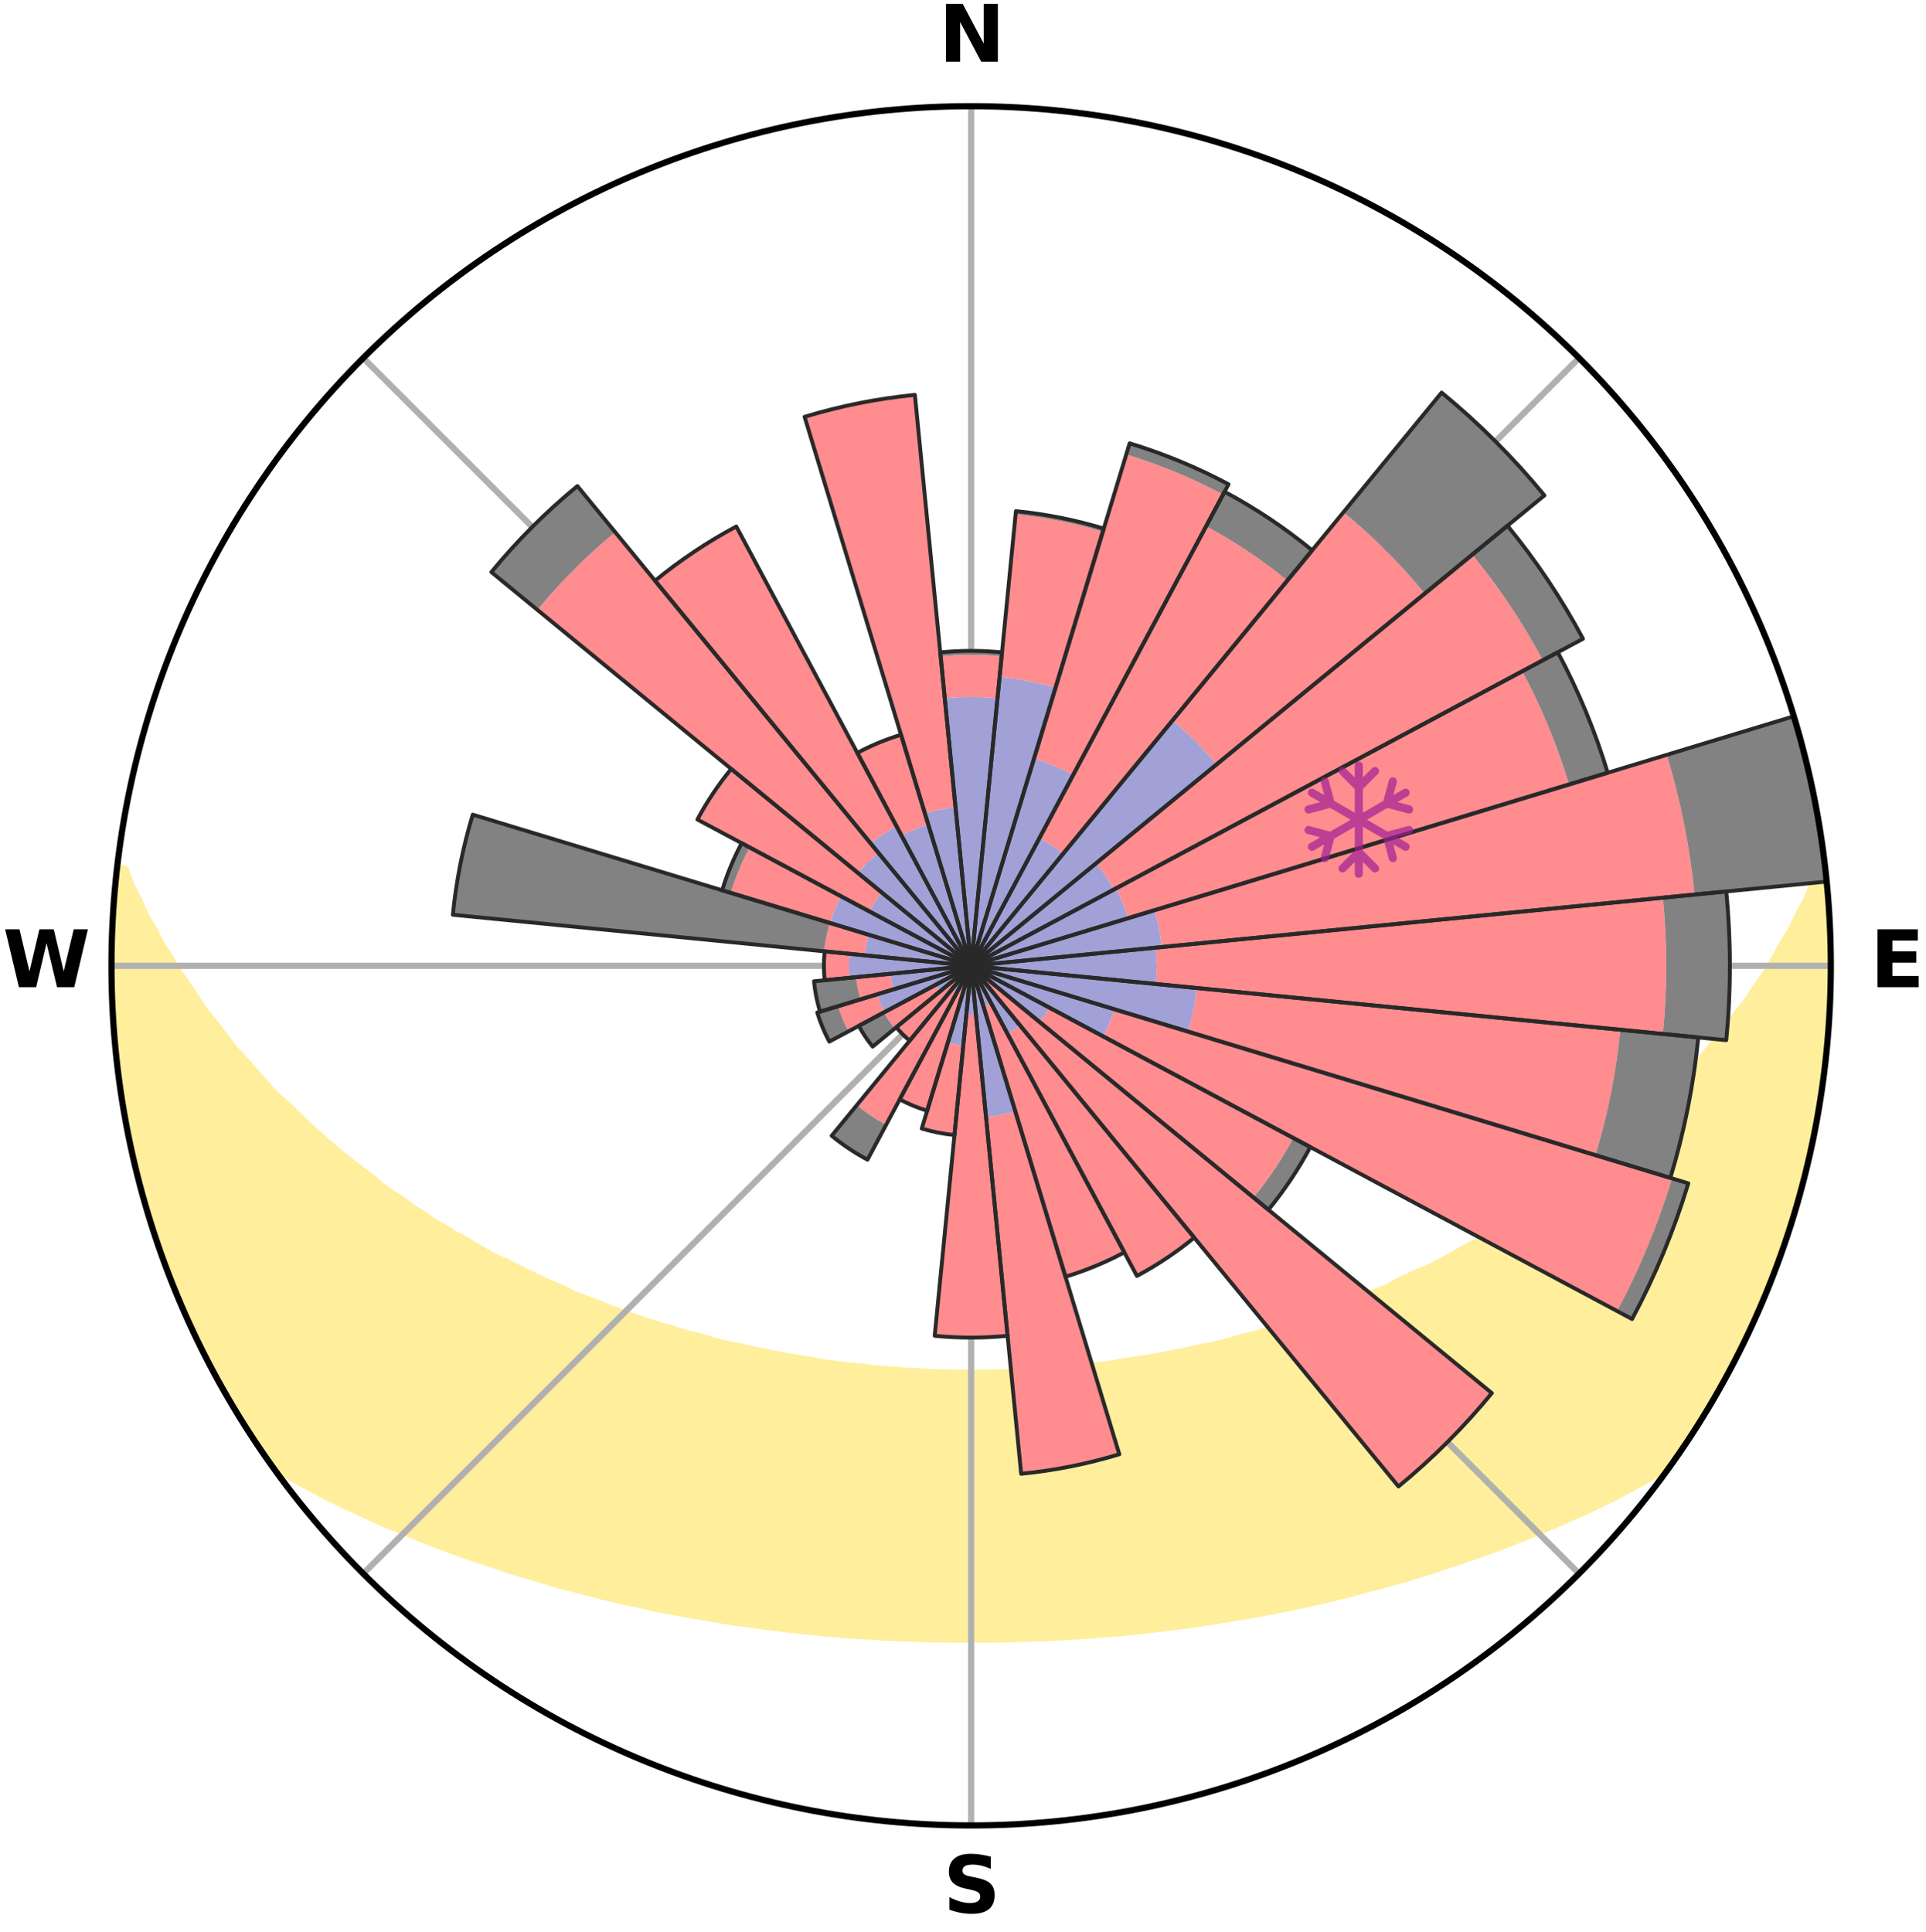 <?xml version="1.0" encoding="utf-8" standalone="no"?>
<!DOCTYPE svg PUBLIC "-//W3C//DTD SVG 1.1//EN"
  "http://www.w3.org/Graphics/SVG/1.1/DTD/svg11.dtd">
<svg xmlns:xlink="http://www.w3.org/1999/xlink" width="248.41pt" height="249.158pt" viewBox="0 0 248.41 249.158" xmlns="http://www.w3.org/2000/svg" version="1.1">
 <title>Ski Rose for Katschberg-Aineck</title>
 <defs>
  <style type="text/css">*{stroke-linejoin: round; stroke-linecap: butt}</style>
 </defs>
 <g id="figure_1">
  <g id="patch_1">
   <path d="M 0 249.158 
L 248.41 249.158 
L 248.41 0 
L 0 0 
z
" style="fill: #ffffff"/>
  </g>
  <g id="axes_1">
   <g id="patch_2">
    <path d="M 236.135 124.579 
C 236.135 110.018 233.267 95.599 227.695 82.147 
C 222.122 68.695 213.955 56.471 203.659 46.175 
C 193.363 35.879 181.139 27.711 167.687 22.139 
C 154.235 16.567 139.815 13.699 125.255 13.699 
C 110.694 13.699 96.275 16.567 82.823 22.139 
C 69.371 27.711 57.147 35.879 46.851 46.175 
C 36.555 56.471 28.387 68.695 22.815 82.147 
C 17.243 95.599 14.375 110.018 14.375 124.579 
C 14.375 139.14 17.243 153.559 22.815 167.011 
C 28.387 180.463 36.555 192.687 46.851 202.983 
C 57.147 213.279 69.371 221.447 82.823 227.019 
C 96.275 232.591 110.694 235.459 125.255 235.459 
C 139.815 235.459 154.235 232.591 167.687 227.019 
C 181.139 221.447 193.363 213.279 203.659 202.983 
C 213.955 192.687 222.122 180.463 227.695 167.011 
C 233.267 153.559 236.135 139.14 236.135 124.579 
M 125.255 124.579 
C 125.255 124.579 125.255 124.579 125.255 124.579 
C 125.255 124.579 125.255 124.579 125.255 124.579 
C 125.255 124.579 125.255 124.579 125.255 124.579 
C 125.255 124.579 125.255 124.579 125.255 124.579 
C 125.255 124.579 125.255 124.579 125.255 124.579 
C 125.255 124.579 125.255 124.579 125.255 124.579 
C 125.255 124.579 125.255 124.579 125.255 124.579 
C 125.255 124.579 125.255 124.579 125.255 124.579 
C 125.255 124.579 125.255 124.579 125.255 124.579 
C 125.255 124.579 125.255 124.579 125.255 124.579 
C 125.255 124.579 125.255 124.579 125.255 124.579 
C 125.255 124.579 125.255 124.579 125.255 124.579 
C 125.255 124.579 125.255 124.579 125.255 124.579 
C 125.255 124.579 125.255 124.579 125.255 124.579 
C 125.255 124.579 125.255 124.579 125.255 124.579 
C 125.255 124.579 125.255 124.579 125.255 124.579 
z
" style="fill: #ffffff"/>
   </g>
   <g id="PolyCollection_1">
    <defs>
     <path id="ma9211a7b11" d="M 235.318 -137.119 
L 234.779 -137.058 
L 233.857 -135.036 
L 233.05 -133.063 
L 231.986 -131.107 
L 231.072 -129.199 
L 229.909 -127.32 
L 228.911 -125.484 
L 227.877 -123.683 
L 226.602 -121.925 
L 225.503 -120.202 
L 224.166 -118.529 
L 223.009 -116.886 
L 221.619 -115.3 
L 220.411 -113.737 
L 219.179 -112.214 
L 217.925 -110.729 
L 216.448 -109.319 
L 215.155 -107.917 
L 213.844 -106.555 
L 212.517 -105.233 
L 211.175 -103.951 
L 209.819 -102.709 
L 208.256 -101.561 
L 207.07 -100.344 
L 205.68 -99.221 
L 204.281 -98.137 
L 202.874 -97.093 
L 201.462 -96.086 
L 200.044 -95.119 
L 198.802 -94.115 
L 197.376 -93.22 
L 195.948 -92.362 
L 194.691 -91.46 
L 193.261 -90.672 
L 191.998 -89.835 
L 190.732 -89.028 
L 189.305 -88.341 
L 188.039 -87.596 
L 186.773 -86.881 
L 185.507 -86.194 
L 184.242 -85.536 
L 182.837 -85.004 
L 181.581 -84.402 
L 180.328 -83.827 
L 179.211 -83.177 
L 177.964 -82.652 
L 176.723 -82.152 
L 175.487 -81.677 
L 174.259 -81.224 
L 173.151 -80.69 
L 171.934 -80.282 
L 170.726 -79.895 
L 169.628 -79.424 
L 168.434 -79.078 
L 167.345 -78.646 
L 166.166 -78.337 
L 165.086 -77.943 
L 163.925 -77.668 
L 162.856 -77.308 
L 161.79 -76.965 
L 160.655 -76.738 
L 159.602 -76.426 
L 158.553 -76.13 
L 157.509 -75.848 
L 156.47 -75.58 
L 155.38 -75.42 
L 154.355 -75.178 
L 153.335 -74.948 
L 152.32 -74.731 
L 151.311 -74.526 
L 150.307 -74.332 
L 149.309 -74.149 
L 148.316 -73.976 
L 147.328 -73.814 
L 146.346 -73.66 
L 145.369 -73.516 
L 144.397 -73.38 
L 143.454 -73.188 
L 142.489 -73.071 
L 141.53 -72.962 
L 140.575 -72.86 
L 139.624 -72.764 
L 138.678 -72.676 
L 137.747 -72.546 
L 136.807 -72.473 
L 135.87 -72.405 
L 134.936 -72.343 
L 134.011 -72.252 
L 133.082 -72.203 
L 132.156 -72.159 
L 131.232 -72.12 
L 130.311 -72.066 
L 129.39 -72.039 
L 128.47 -72.016 
L 127.551 -71.997 
L 126.632 -71.978 
L 125.714 -71.971 
L 124.796 -71.971 
L 123.878 -71.98 
L 122.959 -72.001 
L 122.04 -72.022 
L 121.12 -72.047 
L 120.199 -72.076 
L 119.279 -72.132 
L 118.356 -72.174 
L 117.43 -72.22 
L 116.501 -72.27 
L 115.577 -72.362 
L 114.644 -72.427 
L 113.708 -72.497 
L 112.769 -72.572 
L 111.839 -72.703 
L 110.893 -72.793 
L 109.944 -72.89 
L 108.99 -72.994 
L 108.032 -73.105 
L 107.069 -73.224 
L 106.101 -73.35 
L 105.156 -73.555 
L 104.18 -73.701 
L 103.2 -73.855 
L 102.214 -74.02 
L 101.222 -74.194 
L 100.226 -74.378 
L 99.224 -74.573 
L 98.216 -74.78 
L 97.203 -74.998 
L 96.185 -75.228 
L 95.162 -75.471 
L 94.073 -75.634 
L 93.036 -75.902 
L 91.994 -76.185 
L 90.948 -76.482 
L 89.896 -76.795 
L 88.763 -77.023 
L 87.7 -77.366 
L 86.633 -77.727 
L 85.474 -78.002 
L 84.396 -78.397 
L 83.22 -78.706 
L 82.133 -79.138 
L 80.941 -79.485 
L 79.846 -79.956 
L 78.64 -80.343 
L 77.538 -80.855 
L 76.32 -81.285 
L 75.094 -81.738 
L 73.861 -82.213 
L 72.75 -82.815 
L 71.509 -83.338 
L 70.263 -83.887 
L 69.012 -84.462 
L 67.759 -85.063 
L 66.502 -85.691 
L 65.243 -86.347 
L 63.831 -86.939 
L 62.567 -87.653 
L 61.303 -88.397 
L 60.041 -89.171 
L 58.616 -89.889 
L 57.355 -90.726 
L 55.928 -91.512 
L 54.673 -92.413 
L 53.249 -93.27 
L 52.003 -94.237 
L 50.585 -95.166 
L 49.17 -96.132 
L 47.946 -97.202 
L 46.544 -98.243 
L 45.15 -99.322 
L 43.765 -100.441 
L 42.389 -101.598 
L 41.025 -102.796 
L 39.673 -104.033 
L 38.335 -105.309 
L 37.012 -106.626 
L 35.503 -107.945 
L 34.213 -109.344 
L 32.942 -110.783 
L 31.692 -112.261 
L 30.258 -113.756 
L 29.052 -115.316 
L 27.871 -116.915 
L 26.51 -118.54 
L 25.383 -120.219 
L 24.285 -121.935 
L 23.012 -123.687 
L 21.98 -125.48 
L 20.777 -127.315 
L 19.819 -129.182 
L 18.702 -131.096 
L 17.835 -133.033 
L 16.829 -135.019 
L 16.086 -137.017 
L 15.113 -137.128 
L 15.113 -137.128 
L 14.951 -135.2 
L 14.821 -133.27 
L 14.616 -131.346 
L 14.552 -129.412 
L 14.414 -127.482 
L 14.415 -125.546 
L 14.449 -123.612 
L 14.515 -121.679 
L 14.508 -119.744 
L 14.638 -117.813 
L 14.798 -115.886 
L 14.89 -113.952 
L 15.113 -112.03 
L 15.366 -110.112 
L 15.649 -108.198 
L 15.961 -106.29 
L 16.303 -104.386 
L 16.675 -102.488 
L 17.163 -100.616 
L 17.512 -98.712 
L 17.976 -96.835 
L 18.47 -94.965 
L 18.994 -93.103 
L 19.549 -91.25 
L 20.134 -89.406 
L 20.749 -87.572 
L 21.465 -85.774 
L 22.141 -83.961 
L 22.848 -82.161 
L 23.588 -80.373 
L 24.359 -78.598 
L 25.244 -76.876 
L 26.071 -75.128 
L 26.945 -73.402 
L 27.855 -71.695 
L 28.801 -70.008 
L 29.727 -68.309 
L 30.748 -66.665 
L 31.74 -65.003 
L 32.813 -63.393 
L 33.881 -61.78 
L 35.017 -60.213 
L 36.749 -59.088 
L 38.568 -58.062 
L 40.403 -57.085 
L 42.191 -56.106 
L 44.048 -55.222 
L 45.903 -54.374 
L 47.703 -53.516 
L 49.503 -52.693 
L 51.356 -51.959 
L 53.15 -51.205 
L 54.94 -50.483 
L 56.725 -49.792 
L 58.505 -49.132 
L 60.279 -48.502 
L 62.045 -47.9 
L 63.804 -47.325 
L 65.515 -46.724 
L 67.26 -46.203 
L 68.996 -45.707 
L 70.691 -45.188 
L 72.376 -44.688 
L 74.087 -44.262 
L 75.762 -43.814 
L 77.426 -43.382 
L 79.087 -42.978 
L 80.737 -42.588 
L 82.405 -42.265 
L 84.02 -41.874 
L 85.652 -41.549 
L 87.273 -41.236 
L 88.89 -40.946 
L 90.497 -40.667 
L 92.1 -40.41 
L 93.681 -40.131 
L 95.268 -39.899 
L 96.851 -39.689 
L 98.416 -39.458 
L 99.985 -39.269 
L 101.541 -39.069 
L 103.101 -38.915 
L 104.648 -38.744 
L 106.191 -38.588 
L 107.734 -38.463 
L 109.27 -38.334 
L 110.803 -38.218 
L 112.336 -38.136 
L 113.862 -38.045 
L 115.387 -37.968 
L 116.91 -37.91 
L 118.43 -37.856 
L 119.948 -37.815 
L 121.465 -37.786 
L 122.982 -37.777 
L 124.497 -37.769 
L 126.012 -37.767 
L 127.528 -37.774 
L 129.044 -37.791 
L 130.561 -37.82 
L 132.08 -37.861 
L 133.6 -37.915 
L 135.123 -37.965 
L 136.648 -38.043 
L 138.174 -38.133 
L 139.706 -38.224 
L 141.238 -38.34 
L 142.774 -38.469 
L 144.319 -38.586 
L 145.862 -38.742 
L 147.415 -38.892 
L 148.967 -39.076 
L 150.523 -39.276 
L 152.094 -39.458 
L 153.668 -39.66 
L 155.239 -39.906 
L 156.829 -40.131 
L 158.41 -40.41 
L 160.009 -40.674 
L 161.619 -40.947 
L 163.233 -41.244 
L 164.858 -41.55 
L 166.486 -41.882 
L 168.125 -42.226 
L 169.768 -42.596 
L 171.422 -42.979 
L 173.079 -43.39 
L 174.747 -43.816 
L 176.417 -44.271 
L 178.128 -44.696 
L 179.818 -45.19 
L 181.546 -45.662 
L 183.244 -46.211 
L 184.988 -46.733 
L 186.703 -47.328 
L 188.462 -47.902 
L 190.229 -48.504 
L 192.002 -49.135 
L 193.782 -49.795 
L 195.567 -50.486 
L 197.357 -51.208 
L 199.151 -51.962 
L 200.999 -52.701 
L 202.799 -53.523 
L 204.659 -54.328 
L 206.458 -55.225 
L 208.31 -56.113 
L 210.098 -57.091 
L 211.938 -58.065 
L 213.752 -59.094 
L 215.505 -60.204 
L 216.632 -61.777 
L 217.709 -63.385 
L 218.769 -65.004 
L 219.785 -66.651 
L 220.78 -68.31 
L 221.713 -70.006 
L 222.67 -71.687 
L 223.575 -73.397 
L 224.411 -75.142 
L 225.317 -76.852 
L 226.095 -78.623 
L 226.885 -80.389 
L 227.671 -82.157 
L 228.411 -83.945 
L 229.102 -85.752 
L 229.747 -87.576 
L 230.404 -89.397 
L 230.949 -91.254 
L 231.566 -93.088 
L 232.026 -94.969 
L 232.569 -96.826 
L 232.98 -98.717 
L 233.478 -100.587 
L 233.908 -102.473 
L 234.176 -104.392 
L 234.532 -106.292 
L 234.869 -108.197 
L 235.166 -110.109 
L 235.414 -112.028 
L 235.458 -113.968 
L 235.641 -115.892 
L 235.786 -117.819 
L 235.895 -119.748 
L 235.965 -121.68 
L 236.003 -123.613 
L 236.006 -125.546 
L 235.973 -127.478 
L 235.908 -129.41 
L 235.81 -131.341 
L 235.679 -133.27 
L 235.513 -135.196 
L 235.318 -137.119 
z
" style="stroke: #ffee9c"/>
    </defs>
    <g clip-path="url(#p50d828ebd6)">
     <use xlink:href="#ma9211a7b11" x="0" y="249.158" style="fill: #ffee9c; stroke: #ffee9c"/>
    </g>
   </g>
   <g id="matplotlib.axis_1">
    <g id="xtick_1">
     <g id="line2d_1">
      <path d="M 125.255 124.579 
L 125.255 13.699 
" clip-path="url(#p50d828ebd6)" style="fill: none; stroke: #b0b0b0; stroke-width: 0.8; stroke-linecap: square"/>
     </g>
     <g id="text_1">
      <!-- N -->
      <g transform="translate(121.07 7.958) scale(0.1 -0.1)">
       <defs>
        <path id="DejaVuSans-Bold-4e" d="M 588 4666 
L 1931 4666 
L 3628 1466 
L 3628 4666 
L 4769 4666 
L 4769 0 
L 3425 0 
L 1728 3200 
L 1728 0 
L 588 0 
L 588 4666 
z
" transform="scale(0.016)"/>
       </defs>
       <use xlink:href="#DejaVuSans-Bold-4e"/>
      </g>
     </g>
    </g>
    <g id="xtick_2">
     <g id="line2d_2">
      <path d="M 125.255 124.579 
L 203.659 46.175 
" clip-path="url(#p50d828ebd6)" style="fill: none; stroke: #b0b0b0; stroke-width: 0.8; stroke-linecap: square"/>
     </g>
    </g>
    <g id="xtick_3">
     <g id="line2d_3">
      <path d="M 125.255 124.579 
L 236.135 124.579 
" clip-path="url(#p50d828ebd6)" style="fill: none; stroke: #b0b0b0; stroke-width: 0.8; stroke-linecap: square"/>
     </g>
     <g id="text_2">
      <!-- E -->
      <g transform="translate(241.219 127.338) scale(0.1 -0.1)">
       <defs>
        <path id="DejaVuSans-Bold-45" d="M 588 4666 
L 3834 4666 
L 3834 3756 
L 1791 3756 
L 1791 2888 
L 3713 2888 
L 3713 1978 
L 1791 1978 
L 1791 909 
L 3903 909 
L 3903 0 
L 588 0 
L 588 4666 
z
" transform="scale(0.016)"/>
       </defs>
       <use xlink:href="#DejaVuSans-Bold-45"/>
      </g>
     </g>
    </g>
    <g id="xtick_4">
     <g id="line2d_4">
      <path d="M 125.255 124.579 
L 203.659 202.983 
" clip-path="url(#p50d828ebd6)" style="fill: none; stroke: #b0b0b0; stroke-width: 0.8; stroke-linecap: square"/>
     </g>
    </g>
    <g id="xtick_5">
     <g id="line2d_5">
      <path d="M 125.255 124.579 
L 125.255 235.459 
" clip-path="url(#p50d828ebd6)" style="fill: none; stroke: #b0b0b0; stroke-width: 0.8; stroke-linecap: square"/>
     </g>
     <g id="text_3">
      <!-- S -->
      <g transform="translate(121.654 246.718) scale(0.1 -0.1)">
       <defs>
        <path id="DejaVuSans-Bold-53" d="M 3834 4519 
L 3834 3531 
Q 3450 3703 3084 3790 
Q 2719 3878 2394 3878 
Q 1963 3878 1756 3759 
Q 1550 3641 1550 3391 
Q 1550 3203 1689 3098 
Q 1828 2994 2194 2919 
L 2706 2816 
Q 3484 2659 3812 2340 
Q 4141 2022 4141 1434 
Q 4141 663 3683 286 
Q 3225 -91 2284 -91 
Q 1841 -91 1394 -6 
Q 947 78 500 244 
L 500 1259 
Q 947 1022 1364 901 
Q 1781 781 2169 781 
Q 2563 781 2772 912 
Q 2981 1044 2981 1288 
Q 2981 1506 2839 1625 
Q 2697 1744 2272 1838 
L 1806 1941 
Q 1106 2091 782 2419 
Q 459 2747 459 3303 
Q 459 4000 909 4375 
Q 1359 4750 2203 4750 
Q 2588 4750 2994 4692 
Q 3400 4634 3834 4519 
z
" transform="scale(0.016)"/>
       </defs>
       <use xlink:href="#DejaVuSans-Bold-53"/>
      </g>
     </g>
    </g>
    <g id="xtick_6">
     <g id="line2d_6">
      <path d="M 125.255 124.579 
L 46.851 202.983 
" clip-path="url(#p50d828ebd6)" style="fill: none; stroke: #b0b0b0; stroke-width: 0.8; stroke-linecap: square"/>
     </g>
    </g>
    <g id="xtick_7">
     <g id="line2d_7">
      <path d="M 125.255 124.579 
L 14.375 124.579 
" clip-path="url(#p50d828ebd6)" style="fill: none; stroke: #b0b0b0; stroke-width: 0.8; stroke-linecap: square"/>
     </g>
     <g id="text_4">
      <!-- W -->
      <g transform="translate(0.36 127.338) scale(0.1 -0.1)">
       <defs>
        <path id="DejaVuSans-Bold-57" d="M 191 4666 
L 1344 4666 
L 2150 1275 
L 2950 4666 
L 4109 4666 
L 4909 1275 
L 5716 4666 
L 6859 4666 
L 5759 0 
L 4372 0 
L 3525 3547 
L 2688 0 
L 1300 0 
L 191 4666 
z
" transform="scale(0.016)"/>
       </defs>
       <use xlink:href="#DejaVuSans-Bold-57"/>
      </g>
     </g>
    </g>
    <g id="xtick_8">
     <g id="line2d_8">
      <path d="M 125.255 124.579 
L 46.851 46.175 
" clip-path="url(#p50d828ebd6)" style="fill: none; stroke: #b0b0b0; stroke-width: 0.8; stroke-linecap: square"/>
     </g>
    </g>
   </g>
   <g id="matplotlib.axis_2"/>
   <g id="patch_3">
    <path d="M 125.255 124.579 
C 125.255 124.579 125.255 124.579 125.255 124.579 
C 125.255 124.579 125.255 124.579 125.255 124.579 
L 125.255 124.579 
C 125.255 124.579 125.255 124.579 125.255 124.579 
C 125.255 124.579 125.255 124.579 125.255 124.579 
z
" clip-path="url(#p50d828ebd6)" style="fill: #d9d9d9"/>
   </g>
   <g id="patch_4">
    <path d="M 125.255 124.579 
C 125.255 124.579 125.255 124.579 125.255 124.579 
C 125.255 124.579 125.255 124.579 125.255 124.579 
L 125.255 124.579 
C 125.255 124.579 125.255 124.579 125.255 124.579 
C 125.255 124.579 125.255 124.579 125.255 124.579 
z
" clip-path="url(#p50d828ebd6)" style="fill: #d9d9d9"/>
   </g>
   <g id="patch_5">
    <path d="M 125.255 124.579 
C 125.255 124.579 125.255 124.579 125.255 124.579 
C 125.255 124.579 125.255 124.579 125.255 124.579 
L 125.255 124.579 
C 125.255 124.579 125.255 124.579 125.255 124.579 
C 125.255 124.579 125.255 124.579 125.255 124.579 
z
" clip-path="url(#p50d828ebd6)" style="fill: #d9d9d9"/>
   </g>
   <g id="patch_6">
    <path d="M 125.255 124.579 
C 125.255 124.579 125.255 124.579 125.255 124.579 
C 125.255 124.579 125.255 124.579 125.255 124.579 
L 125.255 124.579 
C 125.255 124.579 125.255 124.579 125.255 124.579 
C 125.255 124.579 125.255 124.579 125.255 124.579 
z
" clip-path="url(#p50d828ebd6)" style="fill: #d9d9d9"/>
   </g>
   <g id="patch_7">
    <path d="M 125.255 124.579 
C 125.255 124.579 125.255 124.579 125.255 124.579 
C 125.255 124.579 125.255 124.579 125.255 124.579 
L 125.255 124.579 
C 125.255 124.579 125.255 124.579 125.255 124.579 
C 125.255 124.579 125.255 124.579 125.255 124.579 
z
" clip-path="url(#p50d828ebd6)" style="fill: #d9d9d9"/>
   </g>
   <g id="patch_8">
    <path d="M 125.255 124.579 
C 125.255 124.579 125.255 124.579 125.255 124.579 
C 125.255 124.579 125.255 124.579 125.255 124.579 
L 125.255 124.579 
C 125.255 124.579 125.255 124.579 125.255 124.579 
C 125.255 124.579 125.255 124.579 125.255 124.579 
z
" clip-path="url(#p50d828ebd6)" style="fill: #d9d9d9"/>
   </g>
   <g id="patch_9">
    <path d="M 125.255 124.579 
C 125.255 124.579 125.255 124.579 125.255 124.579 
C 125.255 124.579 125.255 124.579 125.255 124.579 
L 125.255 124.579 
C 125.255 124.579 125.255 124.579 125.255 124.579 
C 125.255 124.579 125.255 124.579 125.255 124.579 
z
" clip-path="url(#p50d828ebd6)" style="fill: #d9d9d9"/>
   </g>
   <g id="patch_10">
    <path d="M 125.255 124.579 
C 125.255 124.579 125.255 124.579 125.255 124.579 
C 125.255 124.579 125.255 124.579 125.255 124.579 
L 125.255 124.579 
C 125.255 124.579 125.255 124.579 125.255 124.579 
C 125.255 124.579 125.255 124.579 125.255 124.579 
z
" clip-path="url(#p50d828ebd6)" style="fill: #d9d9d9"/>
   </g>
   <g id="patch_11">
    <path d="M 125.255 124.579 
C 125.255 124.579 125.255 124.579 125.255 124.579 
C 125.255 124.579 125.255 124.579 125.255 124.579 
L 125.255 124.579 
C 125.255 124.579 125.255 124.579 125.255 124.579 
C 125.255 124.579 125.255 124.579 125.255 124.579 
z
" clip-path="url(#p50d828ebd6)" style="fill: #d9d9d9"/>
   </g>
   <g id="patch_12">
    <path d="M 125.255 124.579 
C 125.255 124.579 125.255 124.579 125.255 124.579 
C 125.255 124.579 125.255 124.579 125.255 124.579 
L 125.255 124.579 
C 125.255 124.579 125.255 124.579 125.255 124.579 
C 125.255 124.579 125.255 124.579 125.255 124.579 
z
" clip-path="url(#p50d828ebd6)" style="fill: #d9d9d9"/>
   </g>
   <g id="patch_13">
    <path d="M 125.255 124.579 
C 125.255 124.579 125.255 124.579 125.255 124.579 
C 125.255 124.579 125.255 124.579 125.255 124.579 
L 125.255 124.579 
C 125.255 124.579 125.255 124.579 125.255 124.579 
C 125.255 124.579 125.255 124.579 125.255 124.579 
z
" clip-path="url(#p50d828ebd6)" style="fill: #d9d9d9"/>
   </g>
   <g id="patch_14">
    <path d="M 125.255 124.579 
C 125.255 124.579 125.255 124.579 125.255 124.579 
C 125.255 124.579 125.255 124.579 125.255 124.579 
L 125.255 124.579 
C 125.255 124.579 125.255 124.579 125.255 124.579 
C 125.255 124.579 125.255 124.579 125.255 124.579 
z
" clip-path="url(#p50d828ebd6)" style="fill: #d9d9d9"/>
   </g>
   <g id="patch_15">
    <path d="M 125.255 124.579 
C 125.255 124.579 125.255 124.579 125.255 124.579 
C 125.255 124.579 125.255 124.579 125.255 124.579 
L 125.255 124.579 
C 125.255 124.579 125.255 124.579 125.255 124.579 
C 125.255 124.579 125.255 124.579 125.255 124.579 
z
" clip-path="url(#p50d828ebd6)" style="fill: #d9d9d9"/>
   </g>
   <g id="patch_16">
    <path d="M 125.255 124.579 
C 125.255 124.579 125.255 124.579 125.255 124.579 
C 125.255 124.579 125.255 124.579 125.255 124.579 
L 125.255 124.579 
C 125.255 124.579 125.255 124.579 125.255 124.579 
C 125.255 124.579 125.255 124.579 125.255 124.579 
z
" clip-path="url(#p50d828ebd6)" style="fill: #d9d9d9"/>
   </g>
   <g id="patch_17">
    <path d="M 125.255 124.579 
C 125.255 124.579 125.255 124.579 125.255 124.579 
C 125.255 124.579 125.255 124.579 125.255 124.579 
L 125.255 124.579 
C 125.255 124.579 125.255 124.579 125.255 124.579 
C 125.255 124.579 125.255 124.579 125.255 124.579 
z
" clip-path="url(#p50d828ebd6)" style="fill: #d9d9d9"/>
   </g>
   <g id="patch_18">
    <path d="M 125.255 124.579 
C 125.255 124.579 125.255 124.579 125.255 124.579 
C 125.255 124.579 125.255 124.579 125.255 124.579 
L 125.255 124.579 
C 125.255 124.579 125.255 124.579 125.255 124.579 
C 125.255 124.579 125.255 124.579 125.255 124.579 
z
" clip-path="url(#p50d828ebd6)" style="fill: #d9d9d9"/>
   </g>
   <g id="patch_19">
    <path d="M 125.255 124.579 
C 125.255 124.579 125.255 124.579 125.255 124.579 
C 125.255 124.579 125.255 124.579 125.255 124.579 
L 125.255 124.579 
C 125.255 124.579 125.255 124.579 125.255 124.579 
C 125.255 124.579 125.255 124.579 125.255 124.579 
z
" clip-path="url(#p50d828ebd6)" style="fill: #d9d9d9"/>
   </g>
   <g id="patch_20">
    <path d="M 125.255 124.579 
C 125.255 124.579 125.255 124.579 125.255 124.579 
C 125.255 124.579 125.255 124.579 125.255 124.579 
L 125.255 124.579 
C 125.255 124.579 125.255 124.579 125.255 124.579 
C 125.255 124.579 125.255 124.579 125.255 124.579 
z
" clip-path="url(#p50d828ebd6)" style="fill: #d9d9d9"/>
   </g>
   <g id="patch_21">
    <path d="M 125.255 124.579 
C 125.255 124.579 125.255 124.579 125.255 124.579 
C 125.255 124.579 125.255 124.579 125.255 124.579 
L 125.255 124.579 
C 125.255 124.579 125.255 124.579 125.255 124.579 
C 125.255 124.579 125.255 124.579 125.255 124.579 
z
" clip-path="url(#p50d828ebd6)" style="fill: #d9d9d9"/>
   </g>
   <g id="patch_22">
    <path d="M 125.255 124.579 
C 125.255 124.579 125.255 124.579 125.255 124.579 
C 125.255 124.579 125.255 124.579 125.255 124.579 
L 125.255 124.579 
C 125.255 124.579 125.255 124.579 125.255 124.579 
C 125.255 124.579 125.255 124.579 125.255 124.579 
z
" clip-path="url(#p50d828ebd6)" style="fill: #d9d9d9"/>
   </g>
   <g id="patch_23">
    <path d="M 125.255 124.579 
C 125.255 124.579 125.255 124.579 125.255 124.579 
C 125.255 124.579 125.255 124.579 125.255 124.579 
L 125.255 124.579 
C 125.255 124.579 125.255 124.579 125.255 124.579 
C 125.255 124.579 125.255 124.579 125.255 124.579 
z
" clip-path="url(#p50d828ebd6)" style="fill: #d9d9d9"/>
   </g>
   <g id="patch_24">
    <path d="M 125.255 124.579 
C 125.255 124.579 125.255 124.579 125.255 124.579 
C 125.255 124.579 125.255 124.579 125.255 124.579 
L 125.255 124.579 
C 125.255 124.579 125.255 124.579 125.255 124.579 
C 125.255 124.579 125.255 124.579 125.255 124.579 
z
" clip-path="url(#p50d828ebd6)" style="fill: #d9d9d9"/>
   </g>
   <g id="patch_25">
    <path d="M 125.255 124.579 
C 125.255 124.579 125.255 124.579 125.255 124.579 
C 125.255 124.579 125.255 124.579 125.255 124.579 
L 125.255 124.579 
C 125.255 124.579 125.255 124.579 125.255 124.579 
C 125.255 124.579 125.255 124.579 125.255 124.579 
z
" clip-path="url(#p50d828ebd6)" style="fill: #d9d9d9"/>
   </g>
   <g id="patch_26">
    <path d="M 125.255 124.579 
C 125.255 124.579 125.255 124.579 125.255 124.579 
C 125.255 124.579 125.255 124.579 125.255 124.579 
L 125.255 124.579 
C 125.255 124.579 125.255 124.579 125.255 124.579 
C 125.255 124.579 125.255 124.579 125.255 124.579 
z
" clip-path="url(#p50d828ebd6)" style="fill: #d9d9d9"/>
   </g>
   <g id="patch_27">
    <path d="M 125.255 124.579 
C 125.255 124.579 125.255 124.579 125.255 124.579 
C 125.255 124.579 125.255 124.579 125.255 124.579 
L 125.255 124.579 
C 125.255 124.579 125.255 124.579 125.255 124.579 
C 125.255 124.579 125.255 124.579 125.255 124.579 
z
" clip-path="url(#p50d828ebd6)" style="fill: #d9d9d9"/>
   </g>
   <g id="patch_28">
    <path d="M 125.255 124.579 
C 125.255 124.579 125.255 124.579 125.255 124.579 
C 125.255 124.579 125.255 124.579 125.255 124.579 
L 125.255 124.579 
C 125.255 124.579 125.255 124.579 125.255 124.579 
C 125.255 124.579 125.255 124.579 125.255 124.579 
z
" clip-path="url(#p50d828ebd6)" style="fill: #d9d9d9"/>
   </g>
   <g id="patch_29">
    <path d="M 125.255 124.579 
C 125.255 124.579 125.255 124.579 125.255 124.579 
C 125.255 124.579 125.255 124.579 125.255 124.579 
L 125.255 124.579 
C 125.255 124.579 125.255 124.579 125.255 124.579 
C 125.255 124.579 125.255 124.579 125.255 124.579 
z
" clip-path="url(#p50d828ebd6)" style="fill: #d9d9d9"/>
   </g>
   <g id="patch_30">
    <path d="M 125.255 124.579 
C 125.255 124.579 125.255 124.579 125.255 124.579 
C 125.255 124.579 125.255 124.579 125.255 124.579 
L 125.255 124.579 
C 125.255 124.579 125.255 124.579 125.255 124.579 
C 125.255 124.579 125.255 124.579 125.255 124.579 
z
" clip-path="url(#p50d828ebd6)" style="fill: #d9d9d9"/>
   </g>
   <g id="patch_31">
    <path d="M 125.255 124.579 
C 125.255 124.579 125.255 124.579 125.255 124.579 
C 125.255 124.579 125.255 124.579 125.255 124.579 
L 125.255 124.579 
C 125.255 124.579 125.255 124.579 125.255 124.579 
C 125.255 124.579 125.255 124.579 125.255 124.579 
z
" clip-path="url(#p50d828ebd6)" style="fill: #d9d9d9"/>
   </g>
   <g id="patch_32">
    <path d="M 125.255 124.579 
C 125.255 124.579 125.255 124.579 125.255 124.579 
C 125.255 124.579 125.255 124.579 125.255 124.579 
L 125.255 124.579 
C 125.255 124.579 125.255 124.579 125.255 124.579 
C 125.255 124.579 125.255 124.579 125.255 124.579 
z
" clip-path="url(#p50d828ebd6)" style="fill: #d9d9d9"/>
   </g>
   <g id="patch_33">
    <path d="M 125.255 124.579 
C 125.255 124.579 125.255 124.579 125.255 124.579 
C 125.255 124.579 125.255 124.579 125.255 124.579 
L 125.255 124.579 
C 125.255 124.579 125.255 124.579 125.255 124.579 
C 125.255 124.579 125.255 124.579 125.255 124.579 
z
" clip-path="url(#p50d828ebd6)" style="fill: #d9d9d9"/>
   </g>
   <g id="patch_34">
    <path d="M 125.255 124.579 
C 125.255 124.579 125.255 124.579 125.255 124.579 
C 125.255 124.579 125.255 124.579 125.255 124.579 
L 125.255 124.579 
C 125.255 124.579 125.255 124.579 125.255 124.579 
C 125.255 124.579 125.255 124.579 125.255 124.579 
z
" clip-path="url(#p50d828ebd6)" style="fill: #d9d9d9"/>
   </g>
   <g id="patch_35">
    <path d="M 125.255 124.579 
C 125.255 124.579 125.255 124.579 125.255 124.579 
C 125.255 124.579 125.255 124.579 125.255 124.579 
L 128.654 90.071 
C 127.524 89.96 126.39 89.904 125.255 89.904 
C 124.12 89.904 122.986 89.96 121.856 90.071 
z
" clip-path="url(#p50d828ebd6)" style="fill: #a1a1d8"/>
   </g>
   <g id="patch_36">
    <path d="M 125.255 124.579 
C 125.255 124.579 125.255 124.579 125.255 124.579 
C 125.255 124.579 125.255 124.579 125.255 124.579 
L 136.13 88.727 
C 134.957 88.371 133.767 88.073 132.564 87.834 
C 131.361 87.594 130.147 87.414 128.927 87.294 
z
" clip-path="url(#p50d828ebd6)" style="fill: #a1a1d8"/>
   </g>
   <g id="patch_37">
    <path d="M 125.255 124.579 
C 125.255 124.579 125.255 124.579 125.255 124.579 
C 125.255 124.579 125.255 124.579 125.255 124.579 
L 138.419 99.951 
C 137.612 99.521 136.786 99.13 135.941 98.78 
C 135.097 98.43 134.236 98.122 133.361 97.857 
z
" clip-path="url(#p50d828ebd6)" style="fill: #a1a1d8"/>
   </g>
   <g id="patch_38">
    <path d="M 125.255 124.579 
C 125.255 124.579 125.255 124.579 125.255 124.579 
C 125.255 124.579 125.255 124.579 125.255 124.579 
L 137.115 110.127 
C 136.642 109.739 136.15 109.374 135.642 109.034 
C 135.133 108.694 134.608 108.379 134.068 108.091 
z
" clip-path="url(#p50d828ebd6)" style="fill: #a1a1d8"/>
   </g>
   <g id="patch_39">
    <path d="M 125.255 124.579 
C 125.255 124.579 125.255 124.579 125.255 124.579 
C 125.255 124.579 125.255 124.579 125.255 124.579 
L 156.909 98.601 
C 156.059 97.565 155.158 96.571 154.21 95.623 
C 153.263 94.676 152.269 93.775 151.233 92.925 
z
" clip-path="url(#p50d828ebd6)" style="fill: #a1a1d8"/>
   </g>
   <g id="patch_40">
    <path d="M 125.255 124.579 
C 125.255 124.579 125.255 124.579 125.255 124.579 
C 125.255 124.579 125.255 124.579 125.255 124.579 
L 143.666 114.738 
C 143.344 114.136 142.992 113.549 142.613 112.981 
C 142.233 112.413 141.826 111.864 141.392 111.335 
z
" clip-path="url(#p50d828ebd6)" style="fill: #a1a1d8"/>
   </g>
   <g id="patch_41">
    <path d="M 125.255 124.579 
C 125.255 124.579 125.255 124.579 125.255 124.579 
C 125.255 124.579 125.255 124.579 125.255 124.579 
L 145.509 118.435 
C 145.308 117.772 145.074 117.119 144.809 116.479 
C 144.544 115.839 144.248 115.213 143.921 114.602 
z
" clip-path="url(#p50d828ebd6)" style="fill: #a1a1d8"/>
   </g>
   <g id="patch_42">
    <path d="M 125.255 124.579 
C 125.255 124.579 125.255 124.579 125.255 124.579 
C 125.255 124.579 125.255 124.579 125.255 124.579 
L 149.846 122.157 
C 149.766 121.352 149.648 120.552 149.49 119.758 
C 149.332 118.965 149.135 118.18 148.901 117.406 
z
" clip-path="url(#p50d828ebd6)" style="fill: #a1a1d8"/>
   </g>
   <g id="patch_43">
    <path d="M 125.255 124.579 
C 125.255 124.579 125.255 124.579 125.255 124.579 
C 125.255 124.579 125.255 124.579 125.255 124.579 
L 149.076 126.925 
C 149.153 126.146 149.191 125.363 149.191 124.579 
C 149.191 123.796 149.153 123.013 149.076 122.233 
z
" clip-path="url(#p50d828ebd6)" style="fill: #a1a1d8"/>
   </g>
   <g id="patch_44">
    <path d="M 125.255 124.579 
C 125.255 124.579 125.255 124.579 125.255 124.579 
C 125.255 124.579 125.255 124.579 125.255 124.579 
L 153.236 133.067 
C 153.514 132.151 153.747 131.222 153.934 130.284 
C 154.12 129.345 154.261 128.398 154.355 127.445 
z
" clip-path="url(#p50d828ebd6)" style="fill: #a1a1d8"/>
   </g>
   <g id="patch_45">
    <path d="M 125.255 124.579 
C 125.255 124.579 125.255 124.579 125.255 124.579 
C 125.255 124.579 125.255 124.579 125.255 124.579 
L 142.307 133.694 
C 142.606 133.136 142.876 132.563 143.119 131.978 
C 143.361 131.394 143.574 130.798 143.758 130.192 
z
" clip-path="url(#p50d828ebd6)" style="fill: #a1a1d8"/>
   </g>
   <g id="patch_46">
    <path d="M 125.255 124.579 
C 125.255 124.579 125.255 124.579 125.255 124.579 
C 125.255 124.579 125.255 124.579 125.255 124.579 
L 134.086 131.827 
C 134.323 131.538 134.546 131.237 134.754 130.926 
C 134.962 130.615 135.154 130.294 135.33 129.965 
z
" clip-path="url(#p50d828ebd6)" style="fill: #a1a1d8"/>
   </g>
   <g id="patch_47">
    <path d="M 125.255 124.579 
C 125.255 124.579 125.255 124.579 125.255 124.579 
C 125.255 124.579 125.255 124.579 125.255 124.579 
L 125.255 124.579 
C 125.255 124.579 125.255 124.579 125.255 124.579 
C 125.255 124.579 125.255 124.579 125.255 124.579 
z
" clip-path="url(#p50d828ebd6)" style="fill: #a1a1d8"/>
   </g>
   <g id="patch_48">
    <path d="M 125.255 124.579 
C 125.255 124.579 125.255 124.579 125.255 124.579 
C 125.255 124.579 125.255 124.579 125.255 124.579 
L 129.932 133.329 
C 130.218 133.176 130.497 133.009 130.767 132.829 
C 131.037 132.648 131.298 132.455 131.549 132.249 
z
" clip-path="url(#p50d828ebd6)" style="fill: #a1a1d8"/>
   </g>
   <g id="patch_49">
    <path d="M 125.255 124.579 
C 125.255 124.579 125.255 124.579 125.255 124.579 
C 125.255 124.579 125.255 124.579 125.255 124.579 
L 126.841 129.809 
C 127.012 129.757 127.181 129.696 127.346 129.628 
C 127.511 129.559 127.673 129.483 127.831 129.399 
z
" clip-path="url(#p50d828ebd6)" style="fill: #a1a1d8"/>
   </g>
   <g id="patch_50">
    <path d="M 125.255 124.579 
C 125.255 124.579 125.255 124.579 125.255 124.579 
C 125.255 124.579 125.255 124.579 125.255 124.579 
L 127.178 144.104 
C 127.817 144.041 128.453 143.947 129.082 143.822 
C 129.712 143.696 130.336 143.54 130.95 143.354 
z
" clip-path="url(#p50d828ebd6)" style="fill: #a1a1d8"/>
   </g>
   <g id="patch_51">
    <path d="M 125.255 124.579 
C 125.255 124.579 125.255 124.579 125.255 124.579 
C 125.255 124.579 125.255 124.579 125.255 124.579 
L 124.636 130.859 
C 124.842 130.879 125.048 130.889 125.255 130.889 
C 125.461 130.889 125.668 130.879 125.873 130.859 
z
" clip-path="url(#p50d828ebd6)" style="fill: #a1a1d8"/>
   </g>
   <g id="patch_52">
    <path d="M 125.255 124.579 
C 125.255 124.579 125.255 124.579 125.255 124.579 
C 125.255 124.579 125.255 124.579 125.255 124.579 
L 122.248 134.491 
C 122.572 134.59 122.902 134.672 123.234 134.738 
C 123.567 134.804 123.902 134.854 124.24 134.887 
z
" clip-path="url(#p50d828ebd6)" style="fill: #a1a1d8"/>
   </g>
   <g id="patch_53">
    <path d="M 125.255 124.579 
C 125.255 124.579 125.255 124.579 125.255 124.579 
C 125.255 124.579 125.255 124.579 125.255 124.579 
L 123.768 127.362 
C 123.859 127.41 123.952 127.455 124.047 127.494 
C 124.143 127.534 124.24 127.568 124.339 127.598 
z
" clip-path="url(#p50d828ebd6)" style="fill: #a1a1d8"/>
   </g>
   <g id="patch_54">
    <path d="M 125.255 124.579 
C 125.255 124.579 125.255 124.579 125.255 124.579 
C 125.255 124.579 125.255 124.579 125.255 124.579 
L 122.849 127.51 
C 122.945 127.589 123.045 127.663 123.148 127.732 
C 123.251 127.801 123.358 127.865 123.467 127.923 
z
" clip-path="url(#p50d828ebd6)" style="fill: #a1a1d8"/>
   </g>
   <g id="patch_55">
    <path d="M 125.255 124.579 
C 125.255 124.579 125.255 124.579 125.255 124.579 
C 125.255 124.579 125.255 124.579 125.255 124.579 
L 125.255 124.579 
C 125.255 124.579 125.255 124.579 125.255 124.579 
C 125.255 124.579 125.255 124.579 125.255 124.579 
z
" clip-path="url(#p50d828ebd6)" style="fill: #a1a1d8"/>
   </g>
   <g id="patch_56">
    <path d="M 125.255 124.579 
C 125.255 124.579 125.255 124.579 125.255 124.579 
C 125.255 124.579 125.255 124.579 125.255 124.579 
L 120.617 127.058 
C 120.698 127.21 120.787 127.357 120.882 127.501 
C 120.978 127.644 121.081 127.782 121.19 127.915 
z
" clip-path="url(#p50d828ebd6)" style="fill: #a1a1d8"/>
   </g>
   <g id="patch_57">
    <path d="M 125.255 124.579 
C 125.255 124.579 125.255 124.579 125.255 124.579 
C 125.255 124.579 125.255 124.579 125.255 124.579 
L 113.136 128.255 
C 113.256 128.652 113.396 129.043 113.555 129.425 
C 113.713 129.808 113.89 130.183 114.086 130.549 
z
" clip-path="url(#p50d828ebd6)" style="fill: #a1a1d8"/>
   </g>
   <g id="patch_58">
    <path d="M 125.255 124.579 
C 125.255 124.579 125.255 124.579 125.255 124.579 
C 125.255 124.579 125.255 124.579 125.255 124.579 
L 114.841 125.605 
C 114.874 125.946 114.925 126.285 114.991 126.621 
C 115.058 126.957 115.142 127.289 115.241 127.617 
z
" clip-path="url(#p50d828ebd6)" style="fill: #a1a1d8"/>
   </g>
   <g id="patch_59">
    <path d="M 125.255 124.579 
C 125.255 124.579 125.255 124.579 125.255 124.579 
C 125.255 124.579 125.255 124.579 125.255 124.579 
L 109.555 123.033 
C 109.504 123.547 109.479 124.063 109.479 124.579 
C 109.479 125.095 109.504 125.611 109.555 126.125 
z
" clip-path="url(#p50d828ebd6)" style="fill: #a1a1d8"/>
   </g>
   <g id="patch_60">
    <path d="M 125.255 124.579 
C 125.255 124.579 125.255 124.579 125.255 124.579 
C 125.255 124.579 125.255 124.579 125.255 124.579 
L 112.056 120.575 
C 111.925 121.007 111.815 121.445 111.727 121.888 
C 111.639 122.331 111.572 122.778 111.528 123.227 
z
" clip-path="url(#p50d828ebd6)" style="fill: #a1a1d8"/>
   </g>
   <g id="patch_61">
    <path d="M 125.255 124.579 
C 125.255 124.579 125.255 124.579 125.255 124.579 
C 125.255 124.579 125.255 124.579 125.255 124.579 
L 108.482 115.614 
C 108.189 116.163 107.922 116.726 107.684 117.301 
C 107.446 117.876 107.236 118.463 107.055 119.058 
z
" clip-path="url(#p50d828ebd6)" style="fill: #a1a1d8"/>
   </g>
   <g id="patch_62">
    <path d="M 125.255 124.579 
C 125.255 124.579 125.255 124.579 125.255 124.579 
C 125.255 124.579 125.255 124.579 125.255 124.579 
L 113.729 115.12 
C 113.419 115.497 113.128 115.889 112.857 116.295 
C 112.586 116.701 112.335 117.12 112.105 117.55 
z
" clip-path="url(#p50d828ebd6)" style="fill: #a1a1d8"/>
   </g>
   <g id="patch_63">
    <path d="M 125.255 124.579 
C 125.255 124.579 125.255 124.579 125.255 124.579 
C 125.255 124.579 125.255 124.579 125.255 124.579 
L 113.282 109.991 
C 112.805 110.382 112.347 110.797 111.91 111.234 
C 111.473 111.671 111.058 112.129 110.666 112.607 
z
" clip-path="url(#p50d828ebd6)" style="fill: #a1a1d8"/>
   </g>
   <g id="patch_64">
    <path d="M 125.255 124.579 
C 125.255 124.579 125.255 124.579 125.255 124.579 
C 125.255 124.579 125.255 124.579 125.255 124.579 
L 115.629 106.57 
C 115.039 106.885 114.466 107.229 113.91 107.6 
C 113.354 107.971 112.817 108.37 112.3 108.794 
z
" clip-path="url(#p50d828ebd6)" style="fill: #a1a1d8"/>
   </g>
   <g id="patch_65">
    <path d="M 125.255 124.579 
C 125.255 124.579 125.255 124.579 125.255 124.579 
C 125.255 124.579 125.255 124.579 125.255 124.579 
L 119.726 106.352 
C 119.129 106.533 118.542 106.743 117.966 106.982 
C 117.39 107.22 116.826 107.487 116.276 107.781 
z
" clip-path="url(#p50d828ebd6)" style="fill: #a1a1d8"/>
   </g>
   <g id="patch_66">
    <path d="M 125.255 124.579 
C 125.255 124.579 125.255 124.579 125.255 124.579 
C 125.255 124.579 125.255 124.579 125.255 124.579 
L 123.24 104.122 
C 122.57 104.188 121.905 104.287 121.245 104.418 
C 120.585 104.55 119.932 104.713 119.288 104.909 
z
" clip-path="url(#p50d828ebd6)" style="fill: #a1a1d8"/>
   </g>
   <g id="patch_67">
    <path d="M 121.856 90.071 
C 122.986 89.96 124.12 89.904 125.255 89.904 
C 126.39 89.904 127.524 89.96 128.654 90.071 
L 129.187 84.655 
C 127.88 84.526 126.568 84.462 125.255 84.462 
C 123.942 84.462 122.629 84.526 121.323 84.655 
z
" clip-path="url(#p50d828ebd6)" style="fill: #ff8c8e"/>
   </g>
   <g id="patch_68">
    <path d="M 128.927 87.294 
C 130.147 87.414 131.361 87.594 132.564 87.834 
C 133.767 88.073 134.957 88.371 136.13 88.727 
L 142.239 68.589 
C 140.407 68.033 138.548 67.567 136.67 67.193 
C 134.791 66.82 132.896 66.539 130.99 66.351 
z
" clip-path="url(#p50d828ebd6)" style="fill: #ff8c8e"/>
   </g>
   <g id="patch_69">
    <path d="M 133.361 97.857 
C 134.236 98.122 135.097 98.43 135.941 98.78 
C 136.786 99.13 137.612 99.521 138.419 99.951 
L 157.746 63.792 
C 155.756 62.729 153.716 61.764 151.632 60.9 
C 149.547 60.037 147.422 59.276 145.263 58.621 
z
" clip-path="url(#p50d828ebd6)" style="fill: #ff8c8e"/>
   </g>
   <g id="patch_70">
    <path d="M 134.068 108.091 
C 134.608 108.379 135.133 108.694 135.642 109.034 
C 136.15 109.374 136.642 109.739 137.115 110.127 
L 166.042 74.88 
C 164.415 73.545 162.724 72.291 160.974 71.122 
C 159.224 69.953 157.418 68.87 155.562 67.878 
z
" clip-path="url(#p50d828ebd6)" style="fill: #ff8c8e"/>
   </g>
   <g id="patch_71">
    <path d="M 151.233 92.925 
C 152.269 93.775 153.263 94.676 154.21 95.623 
C 155.158 96.571 156.059 97.565 156.909 98.601 
L 183.767 76.559 
C 182.196 74.644 180.531 72.807 178.779 71.055 
C 177.027 69.303 175.19 67.638 173.275 66.067 
z
" clip-path="url(#p50d828ebd6)" style="fill: #ff8c8e"/>
   </g>
   <g id="patch_72">
    <path d="M 141.392 111.335 
C 141.826 111.864 142.233 112.413 142.613 112.981 
C 142.992 113.549 143.344 114.136 143.666 114.738 
L 198.992 85.166 
C 197.702 82.752 196.294 80.403 194.774 78.128 
C 193.253 75.853 191.622 73.653 189.886 71.538 
z
" clip-path="url(#p50d828ebd6)" style="fill: #ff8c8e"/>
   </g>
   <g id="patch_73">
    <path d="M 143.921 114.602 
C 144.248 115.213 144.544 115.839 144.809 116.479 
C 145.074 117.119 145.308 117.772 145.509 118.435 
L 202.383 101.182 
C 201.617 98.658 200.728 96.173 199.718 93.735 
C 198.709 91.298 197.58 88.912 196.337 86.585 
z
" clip-path="url(#p50d828ebd6)" style="fill: #ff8c8e"/>
   </g>
   <g id="patch_74">
    <path d="M 148.901 117.406 
C 149.135 118.18 149.332 118.965 149.49 119.758 
C 149.648 120.552 149.766 121.352 149.846 122.157 
L 218.56 115.389 
C 218.259 112.335 217.808 109.298 217.21 106.288 
C 216.611 103.278 215.865 100.3 214.974 97.363 
z
" clip-path="url(#p50d828ebd6)" style="fill: #ff8c8e"/>
   </g>
   <g id="patch_75">
    <path d="M 149.076 122.233 
C 149.153 123.013 149.191 123.796 149.191 124.579 
C 149.191 125.363 149.153 126.146 149.076 126.925 
L 214.478 133.367 
C 214.766 130.446 214.91 127.514 214.91 124.579 
C 214.91 121.645 214.766 118.712 214.478 115.791 
z
" clip-path="url(#p50d828ebd6)" style="fill: #ff8c8e"/>
   </g>
   <g id="patch_76">
    <path d="M 154.355 127.445 
C 154.261 128.398 154.12 129.345 153.934 130.284 
C 153.747 131.222 153.514 132.151 153.236 133.067 
L 205.776 149.005 
C 206.575 146.369 207.245 143.696 207.782 140.995 
C 208.319 138.293 208.724 135.567 208.994 132.827 
z
" clip-path="url(#p50d828ebd6)" style="fill: #ff8c8e"/>
   </g>
   <g id="patch_77">
    <path d="M 143.758 130.192 
C 143.574 130.798 143.361 131.394 143.119 131.978 
C 142.876 132.563 142.606 133.136 142.307 133.694 
L 208.573 169.113 
C 210.03 166.386 211.353 163.589 212.537 160.732 
C 213.72 157.876 214.762 154.962 215.66 152.003 
z
" clip-path="url(#p50d828ebd6)" style="fill: #ff8c8e"/>
   </g>
   <g id="patch_78">
    <path d="M 135.33 129.965 
C 135.154 130.294 134.962 130.615 134.754 130.926 
C 134.546 131.237 134.323 131.538 134.086 131.827 
L 161.676 154.469 
C 162.655 153.277 163.574 152.038 164.431 150.756 
C 165.288 149.473 166.081 148.15 166.808 146.79 
z
" clip-path="url(#p50d828ebd6)" style="fill: #ff8c8e"/>
   </g>
   <g id="patch_79">
    <path d="M 125.255 124.579 
C 125.255 124.579 125.255 124.579 125.255 124.579 
C 125.255 124.579 125.255 124.579 125.255 124.579 
L 180.371 191.738 
C 182.569 189.934 184.677 188.023 186.688 186.012 
C 188.699 184.001 190.61 181.893 192.414 179.695 
z
" clip-path="url(#p50d828ebd6)" style="fill: #ff8c8e"/>
   </g>
   <g id="patch_80">
    <path d="M 131.549 132.249 
C 131.298 132.455 131.037 132.648 130.767 132.829 
C 130.497 133.009 130.218 133.176 129.932 133.329 
L 146.637 164.581 
C 147.946 163.881 149.22 163.118 150.454 162.293 
C 151.689 161.468 152.882 160.583 154.03 159.641 
z
" clip-path="url(#p50d828ebd6)" style="fill: #ff8c8e"/>
   </g>
   <g id="patch_81">
    <path d="M 127.831 129.399 
C 127.673 129.483 127.511 129.559 127.346 129.628 
C 127.181 129.696 127.012 129.757 126.841 129.809 
L 137.421 164.685 
C 138.734 164.287 140.026 163.824 141.293 163.299 
C 142.561 162.774 143.802 162.188 145.011 161.541 
z
" clip-path="url(#p50d828ebd6)" style="fill: #ff8c8e"/>
   </g>
   <g id="patch_82">
    <path d="M 130.95 143.354 
C 130.336 143.54 129.712 143.696 129.082 143.822 
C 128.453 143.947 127.817 144.041 127.178 144.104 
L 131.708 190.101 
C 133.853 189.89 135.986 189.574 138.099 189.153 
C 140.213 188.733 142.305 188.209 144.367 187.583 
z
" clip-path="url(#p50d828ebd6)" style="fill: #ff8c8e"/>
   </g>
   <g id="patch_83">
    <path d="M 125.873 130.859 
C 125.668 130.879 125.461 130.889 125.255 130.889 
C 125.048 130.889 124.842 130.879 124.636 130.859 
L 120.555 172.302 
C 122.117 172.456 123.685 172.533 125.255 172.533 
C 126.824 172.533 128.393 172.456 129.955 172.302 
z
" clip-path="url(#p50d828ebd6)" style="fill: #ff8c8e"/>
   </g>
   <g id="patch_84">
    <path d="M 124.24 134.887 
C 123.902 134.854 123.567 134.804 123.234 134.738 
C 122.902 134.672 122.572 134.59 122.248 134.491 
L 118.887 145.57 
C 119.574 145.778 120.271 145.953 120.975 146.093 
C 121.68 146.233 122.39 146.338 123.105 146.409 
z
" clip-path="url(#p50d828ebd6)" style="fill: #ff8c8e"/>
   </g>
   <g id="patch_85">
    <path d="M 124.339 127.598 
C 124.24 127.568 124.143 127.534 124.047 127.494 
C 123.952 127.455 123.859 127.41 123.768 127.362 
L 116.046 141.807 
C 116.61 142.109 117.188 142.382 117.779 142.627 
C 118.37 142.872 118.972 143.087 119.584 143.273 
z
" clip-path="url(#p50d828ebd6)" style="fill: #ff8c8e"/>
   </g>
   <g id="patch_86">
    <path d="M 123.467 127.923 
C 123.358 127.865 123.251 127.801 123.148 127.732 
C 123.045 127.663 122.945 127.589 122.849 127.51 
L 110.501 142.557 
C 111.089 143.04 111.701 143.494 112.334 143.917 
C 112.967 144.339 113.62 144.731 114.292 145.09 
z
" clip-path="url(#p50d828ebd6)" style="fill: #ff8c8e"/>
   </g>
   <g id="patch_87">
    <path d="M 125.255 124.579 
C 125.255 124.579 125.255 124.579 125.255 124.579 
C 125.255 124.579 125.255 124.579 125.255 124.579 
L 115.601 132.502 
C 115.86 132.818 116.135 133.121 116.424 133.41 
C 116.713 133.699 117.016 133.973 117.332 134.233 
z
" clip-path="url(#p50d828ebd6)" style="fill: #ff8c8e"/>
   </g>
   <g id="patch_88">
    <path d="M 121.19 127.915 
C 121.081 127.782 120.978 127.644 120.882 127.501 
C 120.787 127.357 120.698 127.21 120.617 127.058 
L 114.009 130.59 
C 114.206 130.958 114.421 131.316 114.652 131.663 
C 114.884 132.01 115.133 132.346 115.398 132.668 
z
" clip-path="url(#p50d828ebd6)" style="fill: #ff8c8e"/>
   </g>
   <g id="patch_89">
    <path d="M 114.086 130.549 
C 113.89 130.183 113.713 129.808 113.555 129.425 
C 113.396 129.043 113.256 128.652 113.136 128.255 
L 108.086 129.787 
C 108.257 130.349 108.455 130.902 108.68 131.445 
C 108.904 131.987 109.156 132.518 109.432 133.036 
z
" clip-path="url(#p50d828ebd6)" style="fill: #ff8c8e"/>
   </g>
   <g id="patch_90">
    <path d="M 115.241 127.617 
C 115.142 127.289 115.058 126.957 114.991 126.621 
C 114.925 126.285 114.874 125.946 114.841 125.605 
L 110.416 126.041 
C 110.464 126.526 110.535 127.009 110.631 127.488 
C 110.726 127.967 110.845 128.44 110.986 128.907 
z
" clip-path="url(#p50d828ebd6)" style="fill: #ff8c8e"/>
   </g>
   <g id="patch_91">
    <path d="M 109.555 126.125 
C 109.504 125.611 109.479 125.095 109.479 124.579 
C 109.479 124.063 109.504 123.547 109.555 123.033 
L 106.357 122.718 
C 106.296 123.336 106.266 123.958 106.266 124.579 
C 106.266 125.201 106.296 125.822 106.357 126.44 
z
" clip-path="url(#p50d828ebd6)" style="fill: #ff8c8e"/>
   </g>
   <g id="patch_92">
    <path d="M 111.528 123.227 
C 111.572 122.778 111.639 122.331 111.727 121.888 
C 111.815 121.445 111.925 121.007 112.056 120.575 
L 107.028 119.05 
C 106.847 119.647 106.695 120.252 106.573 120.863 
C 106.452 121.475 106.36 122.092 106.299 122.712 
z
" clip-path="url(#p50d828ebd6)" style="fill: #ff8c8e"/>
   </g>
   <g id="patch_93">
    <path d="M 107.055 119.058 
C 107.236 118.463 107.446 117.876 107.684 117.301 
C 107.922 116.726 108.189 116.163 108.482 115.614 
L 96.681 109.306 
C 96.182 110.242 95.728 111.201 95.322 112.181 
C 94.916 113.16 94.559 114.159 94.251 115.174 
z
" clip-path="url(#p50d828ebd6)" style="fill: #ff8c8e"/>
   </g>
   <g id="patch_94">
    <path d="M 112.105 117.55 
C 112.335 117.12 112.586 116.701 112.857 116.295 
C 113.128 115.889 113.419 115.497 113.729 115.12 
L 94.501 99.34 
C 93.675 100.346 92.898 101.393 92.175 102.476 
C 91.451 103.559 90.782 104.676 90.168 105.825 
z
" clip-path="url(#p50d828ebd6)" style="fill: #ff8c8e"/>
   </g>
   <g id="patch_95">
    <path d="M 110.666 112.607 
C 111.058 112.129 111.473 111.671 111.91 111.234 
C 112.347 110.797 112.805 110.382 113.282 109.991 
L 79.349 68.642 
C 77.518 70.145 75.762 71.736 74.087 73.411 
C 72.412 75.086 70.821 76.842 69.318 78.673 
z
" clip-path="url(#p50d828ebd6)" style="fill: #ff8c8e"/>
   </g>
   <g id="patch_96">
    <path d="M 112.3 108.794 
C 112.817 108.37 113.354 107.971 113.91 107.6 
C 114.466 107.229 115.039 106.885 115.629 106.57 
L 94.964 67.909 
C 93.109 68.9 91.304 69.982 89.555 71.15 
C 87.806 72.319 86.116 73.573 84.49 74.907 
z
" clip-path="url(#p50d828ebd6)" style="fill: #ff8c8e"/>
   </g>
   <g id="patch_97">
    <path d="M 116.276 107.781 
C 116.826 107.487 117.39 107.22 117.966 106.982 
C 118.542 106.743 119.129 106.533 119.726 106.352 
L 116.25 94.894 
C 115.278 95.188 114.322 95.531 113.384 95.919 
C 112.445 96.308 111.527 96.742 110.632 97.221 
z
" clip-path="url(#p50d828ebd6)" style="fill: #ff8c8e"/>
   </g>
   <g id="patch_98">
    <path d="M 119.288 104.909 
C 119.932 104.713 120.585 104.55 121.245 104.418 
C 121.905 104.287 122.57 104.188 123.24 104.122 
L 118.001 50.933 
C 115.591 51.171 113.193 51.526 110.818 51.999 
C 108.442 52.471 106.091 53.06 103.773 53.763 
z
" clip-path="url(#p50d828ebd6)" style="fill: #ff8c8e"/>
   </g>
   <g id="patch_99">
    <path d="M 121.323 84.655 
C 122.629 84.526 123.942 84.462 125.255 84.462 
C 126.568 84.462 127.88 84.526 129.187 84.655 
L 129.237 84.151 
C 127.913 84.02 126.585 83.955 125.255 83.955 
C 123.925 83.955 122.596 84.02 121.273 84.151 
z
" clip-path="url(#p50d828ebd6)" style="fill: #828282"/>
   </g>
   <g id="patch_100">
    <path d="M 130.99 66.351 
C 132.896 66.539 134.791 66.82 136.67 67.193 
C 138.548 67.567 140.407 68.033 142.239 68.589 
L 142.362 68.183 
C 140.516 67.623 138.644 67.154 136.752 66.778 
C 134.86 66.401 132.951 66.118 131.031 65.929 
z
" clip-path="url(#p50d828ebd6)" style="fill: #828282"/>
   </g>
   <g id="patch_101">
    <path d="M 145.263 58.621 
C 147.422 59.276 149.547 60.037 151.632 60.9 
C 153.716 61.764 155.756 62.729 157.746 63.792 
L 158.453 62.469 
C 156.42 61.382 154.335 60.396 152.206 59.514 
C 150.076 58.632 147.904 57.855 145.698 57.186 
z
" clip-path="url(#p50d828ebd6)" style="fill: #828282"/>
   </g>
   <g id="patch_102">
    <path d="M 155.562 67.878 
C 157.418 68.87 159.224 69.953 160.974 71.122 
C 162.724 72.291 164.415 73.545 166.042 74.88 
L 169.24 70.984 
C 167.485 69.544 165.661 68.191 163.774 66.93 
C 161.888 65.67 159.94 64.502 157.938 63.432 
z
" clip-path="url(#p50d828ebd6)" style="fill: #828282"/>
   </g>
   <g id="patch_103">
    <path d="M 173.275 66.067 
C 175.19 67.638 177.027 69.303 178.779 71.055 
C 180.531 72.807 182.196 74.644 183.767 76.559 
L 199.192 63.9 
C 197.206 61.48 195.102 59.159 192.888 56.945 
C 190.675 54.732 188.354 52.628 185.934 50.642 
z
" clip-path="url(#p50d828ebd6)" style="fill: #828282"/>
   </g>
   <g id="patch_104">
    <path d="M 189.886 71.538 
C 191.622 73.653 193.253 75.853 194.774 78.128 
C 196.294 80.403 197.702 82.752 198.992 85.166 
L 204.171 82.397 
C 202.791 79.814 201.284 77.301 199.657 74.865 
C 198.03 72.43 196.284 70.076 194.426 67.812 
z
" clip-path="url(#p50d828ebd6)" style="fill: #828282"/>
   </g>
   <g id="patch_105">
    <path d="M 196.337 86.585 
C 197.58 88.912 198.709 91.298 199.718 93.735 
C 200.728 96.173 201.617 98.658 202.383 101.182 
L 207.358 99.673 
C 206.542 96.986 205.596 94.34 204.521 91.746 
C 203.446 89.151 202.245 86.611 200.921 84.135 
z
" clip-path="url(#p50d828ebd6)" style="fill: #828282"/>
   </g>
   <g id="patch_106">
    <path d="M 214.974 97.363 
C 215.865 100.3 216.611 103.278 217.21 106.288 
C 217.808 109.298 218.259 112.335 218.56 115.389 
L 235.601 113.711 
C 235.245 110.099 234.712 106.507 234.004 102.947 
C 233.296 99.388 232.414 95.865 231.36 92.392 
z
" clip-path="url(#p50d828ebd6)" style="fill: #828282"/>
   </g>
   <g id="patch_107">
    <path d="M 214.478 115.791 
C 214.766 118.712 214.91 121.645 214.91 124.579 
C 214.91 127.514 214.766 130.446 214.478 133.367 
L 222.644 134.171 
C 222.958 130.983 223.115 127.782 223.115 124.579 
C 223.115 121.376 222.958 118.175 222.644 114.987 
z
" clip-path="url(#p50d828ebd6)" style="fill: #828282"/>
   </g>
   <g id="patch_108">
    <path d="M 208.994 132.827 
C 208.724 135.567 208.319 138.293 207.782 140.995 
C 207.245 143.696 206.575 146.369 205.776 149.005 
L 215.436 151.935 
C 216.331 148.983 217.081 145.989 217.683 142.964 
C 218.285 139.939 218.737 136.886 219.04 133.816 
z
" clip-path="url(#p50d828ebd6)" style="fill: #828282"/>
   </g>
   <g id="patch_109">
    <path d="M 215.66 152.003 
C 214.762 154.962 213.72 157.876 212.537 160.732 
C 211.353 163.589 210.03 166.386 208.573 169.113 
L 210.502 170.145 
C 211.993 167.354 213.347 164.493 214.558 161.569 
C 215.768 158.646 216.835 155.666 217.753 152.638 
z
" clip-path="url(#p50d828ebd6)" style="fill: #828282"/>
   </g>
   <g id="patch_110">
    <path d="M 166.808 146.79 
C 166.081 148.15 165.288 149.473 164.431 150.756 
C 163.574 152.038 162.655 153.277 161.676 154.469 
L 163.595 156.044 
C 164.625 154.789 165.592 153.484 166.494 152.134 
C 167.396 150.785 168.231 149.391 168.997 147.959 
z
" clip-path="url(#p50d828ebd6)" style="fill: #828282"/>
   </g>
   <g id="patch_111">
    <path d="M 192.414 179.695 
C 190.61 181.893 188.699 184.001 186.688 186.012 
C 184.677 188.023 182.569 189.934 180.371 191.738 
L 180.371 191.738 
C 182.569 189.934 184.677 188.023 186.688 186.012 
C 188.699 184.001 190.61 181.893 192.414 179.695 
z
" clip-path="url(#p50d828ebd6)" style="fill: #828282"/>
   </g>
   <g id="patch_112">
    <path d="M 154.03 159.641 
C 152.882 160.583 151.689 161.468 150.454 162.293 
C 149.22 163.118 147.946 163.881 146.637 164.581 
L 146.637 164.581 
C 147.946 163.881 149.22 163.118 150.454 162.293 
C 151.689 161.468 152.882 160.583 154.03 159.641 
z
" clip-path="url(#p50d828ebd6)" style="fill: #828282"/>
   </g>
   <g id="patch_113">
    <path d="M 145.011 161.541 
C 143.802 162.188 142.561 162.774 141.293 163.299 
C 140.026 163.824 138.734 164.287 137.421 164.685 
L 137.421 164.685 
C 138.734 164.287 140.026 163.824 141.293 163.299 
C 142.561 162.774 143.802 162.188 145.011 161.541 
z
" clip-path="url(#p50d828ebd6)" style="fill: #828282"/>
   </g>
   <g id="patch_114">
    <path d="M 144.367 187.583 
C 142.305 188.209 140.213 188.733 138.099 189.153 
C 135.986 189.574 133.853 189.89 131.708 190.101 
L 131.708 190.101 
C 133.853 189.89 135.986 189.574 138.099 189.153 
C 140.213 188.733 142.305 188.209 144.367 187.583 
z
" clip-path="url(#p50d828ebd6)" style="fill: #828282"/>
   </g>
   <g id="patch_115">
    <path d="M 129.955 172.302 
C 128.393 172.456 126.824 172.533 125.255 172.533 
C 123.685 172.533 122.117 172.456 120.555 172.302 
L 120.555 172.302 
C 122.117 172.456 123.685 172.533 125.255 172.533 
C 126.824 172.533 128.393 172.456 129.955 172.302 
z
" clip-path="url(#p50d828ebd6)" style="fill: #828282"/>
   </g>
   <g id="patch_116">
    <path d="M 123.105 146.409 
C 122.39 146.338 121.68 146.233 120.975 146.093 
C 120.271 145.953 119.574 145.778 118.887 145.57 
L 118.887 145.57 
C 119.574 145.778 120.271 145.953 120.975 146.093 
C 121.68 146.233 122.39 146.338 123.105 146.409 
z
" clip-path="url(#p50d828ebd6)" style="fill: #828282"/>
   </g>
   <g id="patch_117">
    <path d="M 119.584 143.273 
C 118.972 143.087 118.37 142.872 117.779 142.627 
C 117.188 142.382 116.61 142.109 116.046 141.807 
L 116.046 141.807 
C 116.61 142.109 117.188 142.382 117.779 142.627 
C 118.37 142.872 118.972 143.087 119.584 143.273 
z
" clip-path="url(#p50d828ebd6)" style="fill: #828282"/>
   </g>
   <g id="patch_118">
    <path d="M 114.292 145.09 
C 113.62 144.731 112.967 144.339 112.334 143.917 
C 111.701 143.494 111.089 143.04 110.501 142.557 
L 107.265 146.5 
C 107.983 147.088 108.729 147.642 109.5 148.157 
C 110.272 148.673 111.069 149.15 111.887 149.588 
z
" clip-path="url(#p50d828ebd6)" style="fill: #828282"/>
   </g>
   <g id="patch_119">
    <path d="M 117.332 134.233 
C 117.016 133.973 116.713 133.699 116.424 133.41 
C 116.135 133.121 115.86 132.818 115.601 132.502 
L 115.601 132.502 
C 115.86 132.818 116.135 133.121 116.424 133.41 
C 116.713 133.699 117.016 133.973 117.332 134.233 
z
" clip-path="url(#p50d828ebd6)" style="fill: #828282"/>
   </g>
   <g id="patch_120">
    <path d="M 115.398 132.668 
C 115.133 132.346 114.884 132.01 114.652 131.663 
C 114.421 131.316 114.206 130.958 114.009 130.59 
L 110.766 132.323 
C 111.02 132.798 111.296 133.259 111.595 133.706 
C 111.894 134.153 112.214 134.585 112.556 135.001 
z
" clip-path="url(#p50d828ebd6)" style="fill: #828282"/>
   </g>
   <g id="patch_121">
    <path d="M 109.432 133.036 
C 109.156 132.518 108.904 131.987 108.68 131.445 
C 108.455 130.902 108.257 130.349 108.086 129.787 
L 105.405 130.6 
C 105.602 131.25 105.831 131.89 106.091 132.517 
C 106.351 133.144 106.641 133.759 106.961 134.357 
z
" clip-path="url(#p50d828ebd6)" style="fill: #828282"/>
   </g>
   <g id="patch_122">
    <path d="M 110.986 128.907 
C 110.845 128.44 110.726 127.967 110.631 127.488 
C 110.535 127.009 110.464 126.526 110.416 126.041 
L 104.987 126.575 
C 105.052 127.239 105.15 127.899 105.28 128.552 
C 105.41 129.206 105.572 129.853 105.765 130.491 
z
" clip-path="url(#p50d828ebd6)" style="fill: #828282"/>
   </g>
   <g id="patch_123">
    <path d="M 106.357 126.44 
C 106.296 125.822 106.266 125.201 106.266 124.579 
C 106.266 123.958 106.296 123.336 106.357 122.718 
L 106.357 122.718 
C 106.296 123.336 106.266 123.958 106.266 124.579 
C 106.266 125.201 106.296 125.822 106.357 126.44 
z
" clip-path="url(#p50d828ebd6)" style="fill: #828282"/>
   </g>
   <g id="patch_124">
    <path d="M 106.299 122.712 
C 106.36 122.092 106.452 121.475 106.573 120.863 
C 106.695 120.252 106.847 119.647 107.028 119.05 
L 60.977 105.081 
C 60.339 107.185 59.804 109.319 59.375 111.475 
C 58.947 113.631 58.624 115.807 58.408 117.995 
z
" clip-path="url(#p50d828ebd6)" style="fill: #828282"/>
   </g>
   <g id="patch_125">
    <path d="M 94.251 115.174 
C 94.559 114.159 94.916 113.16 95.322 112.181 
C 95.728 111.201 96.182 110.242 96.681 109.306 
L 95.661 108.761 
C 95.143 109.729 94.673 110.723 94.253 111.738 
C 93.833 112.752 93.462 113.787 93.144 114.838 
z
" clip-path="url(#p50d828ebd6)" style="fill: #828282"/>
   </g>
   <g id="patch_126">
    <path d="M 90.168 105.825 
C 90.782 104.676 91.451 103.559 92.175 102.476 
C 92.898 101.393 93.675 100.346 94.501 99.34 
L 94.308 99.182 
C 93.477 100.194 92.696 101.248 91.968 102.337 
C 91.239 103.427 90.565 104.551 89.948 105.707 
z
" clip-path="url(#p50d828ebd6)" style="fill: #828282"/>
   </g>
   <g id="patch_127">
    <path d="M 69.318 78.673 
C 70.821 76.842 72.412 75.086 74.087 73.411 
C 75.762 71.736 77.518 70.145 79.349 68.642 
L 74.469 62.696 
C 72.443 64.358 70.5 66.119 68.648 67.972 
C 66.795 69.825 65.034 71.767 63.372 73.793 
z
" clip-path="url(#p50d828ebd6)" style="fill: #828282"/>
   </g>
   <g id="patch_128">
    <path d="M 84.49 74.907 
C 86.116 73.573 87.806 72.319 89.555 71.15 
C 91.304 69.982 93.109 68.9 94.964 67.909 
L 94.964 67.909 
C 93.109 68.9 91.304 69.982 89.555 71.15 
C 87.806 72.319 86.116 73.573 84.49 74.907 
z
" clip-path="url(#p50d828ebd6)" style="fill: #828282"/>
   </g>
   <g id="patch_129">
    <path d="M 110.632 97.221 
C 111.527 96.742 112.445 96.308 113.384 95.919 
C 114.322 95.531 115.278 95.188 116.25 94.894 
L 116.214 94.774 
C 115.238 95.07 114.278 95.414 113.336 95.804 
C 112.394 96.194 111.472 96.63 110.573 97.111 
z
" clip-path="url(#p50d828ebd6)" style="fill: #828282"/>
   </g>
   <g id="patch_130">
    <path d="M 103.773 53.763 
C 106.091 53.06 108.442 52.471 110.818 51.999 
C 113.193 51.526 115.591 51.171 118.001 50.933 
L 118.001 50.933 
C 115.591 51.171 113.193 51.526 110.818 51.999 
C 108.442 52.471 106.091 53.06 103.773 53.763 
z
" clip-path="url(#p50d828ebd6)" style="fill: #828282"/>
   </g>
   <g id="patch_131">
    <path d="M 125.255 124.579 
C 125.255 124.579 125.255 124.579 125.255 124.579 
C 125.255 124.579 125.255 124.579 125.255 124.579 
L 129.237 84.151 
C 127.913 84.02 126.585 83.955 125.255 83.955 
C 123.925 83.955 122.596 84.02 121.273 84.151 
L 125.255 124.579 
z
" clip-path="url(#p50d828ebd6)" style="fill: none; stroke: #292929; stroke-width: 0.5; stroke-linejoin: miter"/>
   </g>
   <g id="patch_132">
    <path d="M 125.255 124.579 
C 125.255 124.579 125.255 124.579 125.255 124.579 
C 125.255 124.579 125.255 124.579 125.255 124.579 
L 142.362 68.183 
C 140.516 67.623 138.644 67.154 136.752 66.778 
C 134.86 66.401 132.951 66.118 131.031 65.929 
L 125.255 124.579 
z
" clip-path="url(#p50d828ebd6)" style="fill: none; stroke: #292929; stroke-width: 0.5; stroke-linejoin: miter"/>
   </g>
   <g id="patch_133">
    <path d="M 125.255 124.579 
C 125.255 124.579 125.255 124.579 125.255 124.579 
C 125.255 124.579 125.255 124.579 125.255 124.579 
L 158.453 62.469 
C 156.42 61.382 154.335 60.396 152.206 59.514 
C 150.076 58.632 147.904 57.855 145.698 57.186 
L 125.255 124.579 
z
" clip-path="url(#p50d828ebd6)" style="fill: none; stroke: #292929; stroke-width: 0.5; stroke-linejoin: miter"/>
   </g>
   <g id="patch_134">
    <path d="M 125.255 124.579 
C 125.255 124.579 125.255 124.579 125.255 124.579 
C 125.255 124.579 125.255 124.579 125.255 124.579 
L 169.24 70.984 
C 167.485 69.544 165.661 68.191 163.774 66.93 
C 161.888 65.67 159.94 64.502 157.938 63.432 
L 125.255 124.579 
z
" clip-path="url(#p50d828ebd6)" style="fill: none; stroke: #292929; stroke-width: 0.5; stroke-linejoin: miter"/>
   </g>
   <g id="patch_135">
    <path d="M 125.255 124.579 
C 125.255 124.579 125.255 124.579 125.255 124.579 
C 125.255 124.579 125.255 124.579 125.255 124.579 
L 199.192 63.9 
C 197.206 61.48 195.102 59.159 192.888 56.945 
C 190.675 54.732 188.354 52.628 185.934 50.642 
L 125.255 124.579 
z
" clip-path="url(#p50d828ebd6)" style="fill: none; stroke: #292929; stroke-width: 0.5; stroke-linejoin: miter"/>
   </g>
   <g id="patch_136">
    <path d="M 125.255 124.579 
C 125.255 124.579 125.255 124.579 125.255 124.579 
C 125.255 124.579 125.255 124.579 125.255 124.579 
L 204.171 82.397 
C 202.791 79.814 201.284 77.301 199.657 74.865 
C 198.03 72.43 196.284 70.076 194.426 67.812 
L 125.255 124.579 
z
" clip-path="url(#p50d828ebd6)" style="fill: none; stroke: #292929; stroke-width: 0.5; stroke-linejoin: miter"/>
   </g>
   <g id="patch_137">
    <path d="M 125.255 124.579 
C 125.255 124.579 125.255 124.579 125.255 124.579 
C 125.255 124.579 125.255 124.579 125.255 124.579 
L 207.358 99.673 
C 206.542 96.986 205.596 94.34 204.521 91.746 
C 203.446 89.151 202.245 86.611 200.921 84.135 
L 125.255 124.579 
z
" clip-path="url(#p50d828ebd6)" style="fill: none; stroke: #292929; stroke-width: 0.5; stroke-linejoin: miter"/>
   </g>
   <g id="patch_138">
    <path d="M 125.255 124.579 
C 125.255 124.579 125.255 124.579 125.255 124.579 
C 125.255 124.579 125.255 124.579 125.255 124.579 
L 235.601 113.711 
C 235.245 110.099 234.712 106.507 234.004 102.947 
C 233.296 99.388 232.414 95.865 231.36 92.392 
L 125.255 124.579 
z
" clip-path="url(#p50d828ebd6)" style="fill: none; stroke: #292929; stroke-width: 0.5; stroke-linejoin: miter"/>
   </g>
   <g id="patch_139">
    <path d="M 125.255 124.579 
C 125.255 124.579 125.255 124.579 125.255 124.579 
C 125.255 124.579 125.255 124.579 125.255 124.579 
L 222.644 134.171 
C 222.958 130.983 223.115 127.782 223.115 124.579 
C 223.115 121.376 222.958 118.175 222.644 114.987 
L 125.255 124.579 
z
" clip-path="url(#p50d828ebd6)" style="fill: none; stroke: #292929; stroke-width: 0.5; stroke-linejoin: miter"/>
   </g>
   <g id="patch_140">
    <path d="M 125.255 124.579 
C 125.255 124.579 125.255 124.579 125.255 124.579 
C 125.255 124.579 125.255 124.579 125.255 124.579 
L 215.436 151.935 
C 216.331 148.983 217.081 145.989 217.683 142.964 
C 218.285 139.939 218.737 136.886 219.04 133.816 
L 125.255 124.579 
z
" clip-path="url(#p50d828ebd6)" style="fill: none; stroke: #292929; stroke-width: 0.5; stroke-linejoin: miter"/>
   </g>
   <g id="patch_141">
    <path d="M 125.255 124.579 
C 125.255 124.579 125.255 124.579 125.255 124.579 
C 125.255 124.579 125.255 124.579 125.255 124.579 
L 210.502 170.145 
C 211.993 167.354 213.347 164.493 214.558 161.569 
C 215.768 158.646 216.835 155.666 217.753 152.638 
L 125.255 124.579 
z
" clip-path="url(#p50d828ebd6)" style="fill: none; stroke: #292929; stroke-width: 0.5; stroke-linejoin: miter"/>
   </g>
   <g id="patch_142">
    <path d="M 125.255 124.579 
C 125.255 124.579 125.255 124.579 125.255 124.579 
C 125.255 124.579 125.255 124.579 125.255 124.579 
L 163.595 156.044 
C 164.625 154.789 165.592 153.484 166.494 152.134 
C 167.396 150.785 168.231 149.391 168.997 147.959 
L 125.255 124.579 
z
" clip-path="url(#p50d828ebd6)" style="fill: none; stroke: #292929; stroke-width: 0.5; stroke-linejoin: miter"/>
   </g>
   <g id="patch_143">
    <path d="M 125.255 124.579 
C 125.255 124.579 125.255 124.579 125.255 124.579 
C 125.255 124.579 125.255 124.579 125.255 124.579 
L 180.371 191.738 
C 182.569 189.934 184.677 188.023 186.688 186.012 
C 188.699 184.001 190.61 181.893 192.414 179.695 
L 125.255 124.579 
z
" clip-path="url(#p50d828ebd6)" style="fill: none; stroke: #292929; stroke-width: 0.5; stroke-linejoin: miter"/>
   </g>
   <g id="patch_144">
    <path d="M 125.255 124.579 
C 125.255 124.579 125.255 124.579 125.255 124.579 
C 125.255 124.579 125.255 124.579 125.255 124.579 
L 146.637 164.581 
C 147.946 163.881 149.22 163.118 150.454 162.293 
C 151.689 161.468 152.882 160.583 154.03 159.641 
L 125.255 124.579 
z
" clip-path="url(#p50d828ebd6)" style="fill: none; stroke: #292929; stroke-width: 0.5; stroke-linejoin: miter"/>
   </g>
   <g id="patch_145">
    <path d="M 125.255 124.579 
C 125.255 124.579 125.255 124.579 125.255 124.579 
C 125.255 124.579 125.255 124.579 125.255 124.579 
L 137.421 164.685 
C 138.734 164.287 140.026 163.824 141.293 163.299 
C 142.561 162.774 143.802 162.188 145.011 161.541 
L 125.255 124.579 
z
" clip-path="url(#p50d828ebd6)" style="fill: none; stroke: #292929; stroke-width: 0.5; stroke-linejoin: miter"/>
   </g>
   <g id="patch_146">
    <path d="M 125.255 124.579 
C 125.255 124.579 125.255 124.579 125.255 124.579 
C 125.255 124.579 125.255 124.579 125.255 124.579 
L 131.708 190.101 
C 133.853 189.89 135.986 189.574 138.099 189.153 
C 140.213 188.733 142.305 188.209 144.367 187.583 
L 125.255 124.579 
z
" clip-path="url(#p50d828ebd6)" style="fill: none; stroke: #292929; stroke-width: 0.5; stroke-linejoin: miter"/>
   </g>
   <g id="patch_147">
    <path d="M 125.255 124.579 
C 125.255 124.579 125.255 124.579 125.255 124.579 
C 125.255 124.579 125.255 124.579 125.255 124.579 
L 120.555 172.302 
C 122.117 172.456 123.685 172.533 125.255 172.533 
C 126.824 172.533 128.393 172.456 129.955 172.302 
L 125.255 124.579 
z
" clip-path="url(#p50d828ebd6)" style="fill: none; stroke: #292929; stroke-width: 0.5; stroke-linejoin: miter"/>
   </g>
   <g id="patch_148">
    <path d="M 125.255 124.579 
C 125.255 124.579 125.255 124.579 125.255 124.579 
C 125.255 124.579 125.255 124.579 125.255 124.579 
L 118.887 145.57 
C 119.574 145.778 120.271 145.953 120.975 146.093 
C 121.68 146.233 122.39 146.338 123.105 146.409 
L 125.255 124.579 
z
" clip-path="url(#p50d828ebd6)" style="fill: none; stroke: #292929; stroke-width: 0.5; stroke-linejoin: miter"/>
   </g>
   <g id="patch_149">
    <path d="M 125.255 124.579 
C 125.255 124.579 125.255 124.579 125.255 124.579 
C 125.255 124.579 125.255 124.579 125.255 124.579 
L 116.046 141.807 
C 116.61 142.109 117.188 142.382 117.779 142.627 
C 118.37 142.872 118.972 143.087 119.584 143.273 
L 125.255 124.579 
z
" clip-path="url(#p50d828ebd6)" style="fill: none; stroke: #292929; stroke-width: 0.5; stroke-linejoin: miter"/>
   </g>
   <g id="patch_150">
    <path d="M 125.255 124.579 
C 125.255 124.579 125.255 124.579 125.255 124.579 
C 125.255 124.579 125.255 124.579 125.255 124.579 
L 107.265 146.5 
C 107.983 147.088 108.729 147.642 109.5 148.157 
C 110.272 148.673 111.069 149.15 111.887 149.588 
L 125.255 124.579 
z
" clip-path="url(#p50d828ebd6)" style="fill: none; stroke: #292929; stroke-width: 0.5; stroke-linejoin: miter"/>
   </g>
   <g id="patch_151">
    <path d="M 125.255 124.579 
C 125.255 124.579 125.255 124.579 125.255 124.579 
C 125.255 124.579 125.255 124.579 125.255 124.579 
L 115.601 132.502 
C 115.86 132.818 116.135 133.121 116.424 133.41 
C 116.713 133.699 117.016 133.973 117.332 134.233 
L 125.255 124.579 
z
" clip-path="url(#p50d828ebd6)" style="fill: none; stroke: #292929; stroke-width: 0.5; stroke-linejoin: miter"/>
   </g>
   <g id="patch_152">
    <path d="M 125.255 124.579 
C 125.255 124.579 125.255 124.579 125.255 124.579 
C 125.255 124.579 125.255 124.579 125.255 124.579 
L 110.766 132.323 
C 111.02 132.798 111.296 133.259 111.595 133.706 
C 111.894 134.153 112.214 134.585 112.556 135.001 
L 125.255 124.579 
z
" clip-path="url(#p50d828ebd6)" style="fill: none; stroke: #292929; stroke-width: 0.5; stroke-linejoin: miter"/>
   </g>
   <g id="patch_153">
    <path d="M 125.255 124.579 
C 125.255 124.579 125.255 124.579 125.255 124.579 
C 125.255 124.579 125.255 124.579 125.255 124.579 
L 105.405 130.6 
C 105.602 131.25 105.831 131.89 106.091 132.517 
C 106.351 133.144 106.641 133.759 106.961 134.357 
L 125.255 124.579 
z
" clip-path="url(#p50d828ebd6)" style="fill: none; stroke: #292929; stroke-width: 0.5; stroke-linejoin: miter"/>
   </g>
   <g id="patch_154">
    <path d="M 125.255 124.579 
C 125.255 124.579 125.255 124.579 125.255 124.579 
C 125.255 124.579 125.255 124.579 125.255 124.579 
L 104.987 126.575 
C 105.052 127.239 105.15 127.899 105.28 128.552 
C 105.41 129.206 105.572 129.853 105.765 130.491 
L 125.255 124.579 
z
" clip-path="url(#p50d828ebd6)" style="fill: none; stroke: #292929; stroke-width: 0.5; stroke-linejoin: miter"/>
   </g>
   <g id="patch_155">
    <path d="M 125.255 124.579 
C 125.255 124.579 125.255 124.579 125.255 124.579 
C 125.255 124.579 125.255 124.579 125.255 124.579 
L 106.357 122.718 
C 106.296 123.336 106.266 123.958 106.266 124.579 
C 106.266 125.201 106.296 125.822 106.357 126.44 
L 125.255 124.579 
z
" clip-path="url(#p50d828ebd6)" style="fill: none; stroke: #292929; stroke-width: 0.5; stroke-linejoin: miter"/>
   </g>
   <g id="patch_156">
    <path d="M 125.255 124.579 
C 125.255 124.579 125.255 124.579 125.255 124.579 
C 125.255 124.579 125.255 124.579 125.255 124.579 
L 60.977 105.081 
C 60.339 107.185 59.804 109.319 59.375 111.475 
C 58.947 113.631 58.624 115.807 58.408 117.995 
L 125.255 124.579 
z
" clip-path="url(#p50d828ebd6)" style="fill: none; stroke: #292929; stroke-width: 0.5; stroke-linejoin: miter"/>
   </g>
   <g id="patch_157">
    <path d="M 125.255 124.579 
C 125.255 124.579 125.255 124.579 125.255 124.579 
C 125.255 124.579 125.255 124.579 125.255 124.579 
L 95.661 108.761 
C 95.143 109.729 94.673 110.723 94.253 111.738 
C 93.833 112.752 93.462 113.787 93.144 114.838 
L 125.255 124.579 
z
" clip-path="url(#p50d828ebd6)" style="fill: none; stroke: #292929; stroke-width: 0.5; stroke-linejoin: miter"/>
   </g>
   <g id="patch_158">
    <path d="M 125.255 124.579 
C 125.255 124.579 125.255 124.579 125.255 124.579 
C 125.255 124.579 125.255 124.579 125.255 124.579 
L 94.308 99.182 
C 93.477 100.194 92.696 101.248 91.968 102.337 
C 91.239 103.427 90.565 104.551 89.948 105.707 
L 125.255 124.579 
z
" clip-path="url(#p50d828ebd6)" style="fill: none; stroke: #292929; stroke-width: 0.5; stroke-linejoin: miter"/>
   </g>
   <g id="patch_159">
    <path d="M 125.255 124.579 
C 125.255 124.579 125.255 124.579 125.255 124.579 
C 125.255 124.579 125.255 124.579 125.255 124.579 
L 74.469 62.696 
C 72.443 64.358 70.5 66.119 68.648 67.972 
C 66.795 69.825 65.034 71.767 63.372 73.793 
L 125.255 124.579 
z
" clip-path="url(#p50d828ebd6)" style="fill: none; stroke: #292929; stroke-width: 0.5; stroke-linejoin: miter"/>
   </g>
   <g id="patch_160">
    <path d="M 125.255 124.579 
C 125.255 124.579 125.255 124.579 125.255 124.579 
C 125.255 124.579 125.255 124.579 125.255 124.579 
L 94.964 67.909 
C 93.109 68.9 91.304 69.982 89.555 71.15 
C 87.806 72.319 86.116 73.573 84.49 74.907 
L 125.255 124.579 
z
" clip-path="url(#p50d828ebd6)" style="fill: none; stroke: #292929; stroke-width: 0.5; stroke-linejoin: miter"/>
   </g>
   <g id="patch_161">
    <path d="M 125.255 124.579 
C 125.255 124.579 125.255 124.579 125.255 124.579 
C 125.255 124.579 125.255 124.579 125.255 124.579 
L 116.214 94.774 
C 115.238 95.07 114.278 95.414 113.336 95.804 
C 112.394 96.194 111.472 96.63 110.573 97.111 
L 125.255 124.579 
z
" clip-path="url(#p50d828ebd6)" style="fill: none; stroke: #292929; stroke-width: 0.5; stroke-linejoin: miter"/>
   </g>
   <g id="patch_162">
    <path d="M 125.255 124.579 
C 125.255 124.579 125.255 124.579 125.255 124.579 
C 125.255 124.579 125.255 124.579 125.255 124.579 
L 118.001 50.933 
C 115.591 51.171 113.193 51.526 110.818 51.999 
C 108.442 52.471 106.091 53.06 103.773 53.763 
L 125.255 124.579 
z
" clip-path="url(#p50d828ebd6)" style="fill: none; stroke: #292929; stroke-width: 0.5; stroke-linejoin: miter"/>
   </g>
   <g id="PathCollection_1">
    <defs>
     <path id="m44e4f06f66" d="M 0.194 7.414 
L 0.194 7.414 
C 0.055 7.414 -0.078 7.359 -0.176 7.261 
C -0.274 7.163 -0.33 7.03 -0.33 6.891 
L -0.33 5.365 
L -1.528 6.564 
L -1.528 6.564 
C -1.577 6.613 -1.635 6.651 -1.698 6.678 
C -1.762 6.704 -1.83 6.718 -1.899 6.718 
C -1.968 6.718 -2.036 6.704 -2.1 6.678 
C -2.163 6.651 -2.221 6.613 -2.27 6.564 
L -2.27 6.564 
C -2.318 6.515 -2.357 6.458 -2.383 6.394 
C -2.41 6.33 -2.423 6.262 -2.423 6.193 
C -2.423 6.124 -2.41 6.056 -2.383 5.993 
C -2.357 5.929 -2.318 5.871 -2.27 5.823 
L -0.33 3.884 
L -0.33 0.821 
L -2.981 2.352 
L -3.692 5.001 
L -3.692 5.001 
C -3.728 5.135 -3.815 5.25 -3.935 5.319 
C -4.055 5.389 -4.198 5.408 -4.332 5.372 
L -4.332 5.372 
C -4.466 5.336 -4.581 5.249 -4.65 5.129 
C -4.719 5.009 -4.738 4.866 -4.703 4.732 
L -4.263 3.093 
L -5.586 3.856 
L -5.586 3.856 
C -5.645 3.89 -5.711 3.913 -5.779 3.922 
C -5.847 3.931 -5.916 3.926 -5.983 3.909 
C -6.049 3.891 -6.111 3.86 -6.166 3.818 
C -6.221 3.777 -6.266 3.724 -6.301 3.665 
L -6.301 3.665 
C -6.335 3.605 -6.358 3.54 -6.367 3.471 
C -6.375 3.403 -6.371 3.334 -6.353 3.267 
C -6.335 3.201 -6.304 3.139 -6.263 3.084 
C -6.221 3.03 -6.168 2.984 -6.109 2.95 
L -4.786 2.187 
L -6.425 1.747 
L -6.425 1.747 
C -6.559 1.711 -6.673 1.623 -6.743 1.503 
C -6.812 1.383 -6.831 1.24 -6.795 1.106 
L -6.795 1.106 
C -6.777 1.04 -6.747 0.978 -6.705 0.923 
C -6.663 0.869 -6.611 0.823 -6.551 0.789 
C -6.491 0.754 -6.426 0.732 -6.357 0.723 
C -6.289 0.715 -6.22 0.719 -6.154 0.737 
L -3.505 1.447 
L -0.852 -0.085 
L -3.504 -1.616 
L -6.154 -0.906 
L -6.154 -0.906 
C -6.22 -0.888 -6.289 -0.883 -6.358 -0.892 
C -6.426 -0.901 -6.492 -0.924 -6.551 -0.958 
C -6.611 -0.992 -6.663 -1.038 -6.705 -1.093 
C -6.747 -1.148 -6.778 -1.21 -6.795 -1.276 
L -6.795 -1.276 
C -6.831 -1.41 -6.812 -1.553 -6.743 -1.673 
C -6.673 -1.793 -6.559 -1.881 -6.425 -1.917 
L -4.786 -2.355 
L -6.109 -3.12 
L -6.109 -3.12 
C -6.229 -3.189 -6.316 -3.303 -6.352 -3.437 
C -6.388 -3.571 -6.37 -3.713 -6.301 -3.834 
L -6.301 -3.834 
C -6.266 -3.893 -6.221 -3.945 -6.166 -3.987 
C -6.112 -4.029 -6.049 -4.06 -5.983 -4.078 
C -5.917 -4.096 -5.847 -4.1 -5.779 -4.091 
C -5.711 -4.082 -5.645 -4.06 -5.586 -4.026 
L -4.263 -3.261 
L -4.703 -4.9 
L -4.703 -4.9 
C -4.738 -5.034 -4.719 -5.177 -4.65 -5.297 
C -4.581 -5.417 -4.466 -5.505 -4.332 -5.541 
L -4.332 -5.541 
C -4.198 -5.576 -4.056 -5.558 -3.936 -5.488 
C -3.816 -5.419 -3.728 -5.305 -3.692 -5.171 
L -2.982 -2.522 
L -0.329 -0.99 
L -0.329 -4.052 
L -2.269 -5.992 
L -2.269 -5.992 
C -2.318 -6.04 -2.357 -6.098 -2.383 -6.162 
C -2.41 -6.225 -2.423 -6.293 -2.423 -6.362 
C -2.423 -6.431 -2.41 -6.499 -2.383 -6.563 
C -2.357 -6.626 -2.318 -6.684 -2.269 -6.733 
L -2.269 -6.733 
C -2.221 -6.782 -2.163 -6.82 -2.1 -6.847 
C -2.036 -6.873 -1.968 -6.887 -1.899 -6.887 
C -1.83 -6.887 -1.762 -6.873 -1.698 -6.847 
C -1.635 -6.82 -1.577 -6.782 -1.528 -6.733 
L -0.329 -5.534 
L -0.329 -7.06 
L -0.329 -7.06 
C -0.329 -7.198 -0.274 -7.332 -0.176 -7.43 
C -0.078 -7.528 0.055 -7.583 0.194 -7.583 
L 0.194 -7.583 
C 0.332 -7.583 0.466 -7.528 0.564 -7.43 
C 0.662 -7.332 0.717 -7.198 0.717 -7.06 
L 0.717 -5.534 
L 1.916 -6.733 
L 1.916 -6.733 
C 1.964 -6.782 2.022 -6.82 2.086 -6.847 
C 2.149 -6.873 2.218 -6.887 2.286 -6.887 
C 2.355 -6.887 2.423 -6.873 2.487 -6.847 
C 2.551 -6.82 2.608 -6.782 2.657 -6.733 
L 2.657 -6.733 
C 2.706 -6.684 2.744 -6.626 2.771 -6.563 
C 2.797 -6.499 2.811 -6.431 2.811 -6.362 
C 2.811 -6.293 2.797 -6.225 2.771 -6.162 
C 2.744 -6.098 2.706 -6.04 2.657 -5.992 
L 0.717 -4.052 
L 0.717 -0.991 
L 3.369 -2.523 
L 4.079 -5.171 
L 4.079 -5.171 
C 4.115 -5.305 4.203 -5.419 4.323 -5.488 
C 4.443 -5.558 4.586 -5.576 4.72 -5.541 
L 4.72 -5.541 
C 4.854 -5.505 4.968 -5.417 5.038 -5.297 
C 5.107 -5.177 5.126 -5.034 5.09 -4.9 
L 4.65 -3.263 
L 5.973 -4.026 
L 5.973 -4.026 
C 6.033 -4.06 6.098 -4.082 6.167 -4.091 
C 6.235 -4.1 6.304 -4.096 6.37 -4.078 
C 6.437 -4.06 6.499 -4.029 6.554 -3.987 
C 6.608 -3.945 6.654 -3.893 6.688 -3.833 
L 6.688 -3.833 
C 6.757 -3.713 6.776 -3.571 6.74 -3.437 
C 6.704 -3.303 6.616 -3.189 6.496 -3.12 
L 5.173 -2.355 
L 6.812 -1.917 
L 6.812 -1.917 
C 6.946 -1.881 7.061 -1.793 7.13 -1.673 
C 7.2 -1.553 7.219 -1.41 7.183 -1.276 
L 7.183 -1.276 
C 7.165 -1.21 7.134 -1.147 7.093 -1.093 
C 7.051 -1.038 6.998 -0.992 6.939 -0.958 
C 6.879 -0.923 6.813 -0.901 6.745 -0.892 
C 6.677 -0.883 6.608 -0.888 6.541 -0.906 
L 3.891 -1.616 
L 1.239 -0.085 
L 3.893 1.447 
L 6.541 0.737 
L 6.541 0.737 
C 6.675 0.701 6.818 0.72 6.938 0.789 
C 7.058 0.859 7.145 0.973 7.181 1.106 
L 7.181 1.106 
C 7.217 1.24 7.198 1.383 7.129 1.503 
C 7.06 1.623 6.946 1.711 6.812 1.747 
L 5.173 2.187 
L 6.496 2.95 
L 6.496 2.95 
C 6.556 2.984 6.608 3.03 6.65 3.085 
C 6.691 3.139 6.722 3.201 6.74 3.268 
C 6.758 3.334 6.762 3.404 6.753 3.472 
C 6.744 3.54 6.721 3.606 6.687 3.665 
L 6.687 3.665 
C 6.617 3.785 6.503 3.872 6.369 3.908 
C 6.236 3.944 6.093 3.925 5.973 3.856 
L 4.65 3.091 
L 5.089 4.732 
L 5.089 4.732 
C 5.125 4.866 5.106 5.008 5.037 5.128 
C 4.967 5.248 4.853 5.336 4.72 5.372 
L 4.72 5.372 
C 4.586 5.408 4.443 5.389 4.323 5.319 
C 4.203 5.25 4.115 5.136 4.079 5.002 
L 3.368 2.352 
L 0.717 0.821 
L 0.717 3.884 
L 2.657 5.823 
L 2.657 5.823 
C 2.706 5.871 2.745 5.929 2.771 5.993 
C 2.797 6.056 2.811 6.125 2.811 6.193 
C 2.811 6.262 2.797 6.331 2.771 6.394 
C 2.745 6.458 2.706 6.515 2.657 6.564 
L 2.657 6.564 
C 2.608 6.613 2.551 6.652 2.487 6.678 
C 2.424 6.704 2.355 6.718 2.286 6.718 
C 2.218 6.718 2.149 6.704 2.086 6.678 
C 2.022 6.652 1.965 6.613 1.916 6.564 
L 0.717 5.365 
L 0.717 6.891 
L 0.717 6.891 
C 0.717 7.03 0.662 7.163 0.564 7.261 
C 0.466 7.359 0.333 7.414 0.194 7.414 
L 0.194 7.414 
z
"/>
    </defs>
    <g clip-path="url(#p50d828ebd6)">
     <use xlink:href="#m44e4f06f66" x="175.062" y="105.821" style="fill: #9e2096; fill-opacity: 0.7"/>
    </g>
   </g>
   <g id="patch_163">
    <path d="M 125.255 13.699 
C 110.694 13.699 96.275 16.567 82.823 22.139 
C 69.371 27.711 57.147 35.879 46.851 46.175 
C 36.555 56.471 28.387 68.695 22.815 82.147 
C 17.243 95.599 14.375 110.018 14.375 124.579 
C 14.375 139.14 17.243 153.559 22.815 167.011 
C 28.387 180.463 36.555 192.687 46.851 202.983 
C 57.147 213.279 69.371 221.447 82.823 227.019 
C 96.275 232.591 110.694 235.459 125.255 235.459 
C 139.815 235.459 154.235 232.591 167.687 227.019 
C 181.139 221.447 193.363 213.279 203.659 202.983 
C 213.955 192.687 222.122 180.463 227.695 167.011 
C 233.267 153.559 236.135 139.14 236.135 124.579 
C 236.135 110.018 233.267 95.599 227.695 82.147 
C 222.122 68.695 213.955 56.471 203.659 46.175 
C 193.363 35.879 181.139 27.711 167.687 22.139 
C 154.235 16.567 139.815 13.699 125.255 13.699 
" style="fill: none; stroke: #000000; stroke-width: 0.8; stroke-linejoin: miter; stroke-linecap: square"/>
   </g>
  </g>
 </g>
 <defs>
  <clipPath id="p50d828ebd6">
   <path d="M 236.135 124.579 
C 236.135 110.018 233.267 95.599 227.695 82.147 
C 222.122 68.695 213.955 56.471 203.659 46.175 
C 193.363 35.879 181.139 27.711 167.687 22.139 
C 154.235 16.567 139.815 13.699 125.255 13.699 
C 110.694 13.699 96.275 16.567 82.823 22.139 
C 69.371 27.711 57.147 35.879 46.851 46.175 
C 36.555 56.471 28.387 68.695 22.815 82.147 
C 17.243 95.599 14.375 110.018 14.375 124.579 
C 14.375 139.14 17.243 153.559 22.815 167.011 
C 28.387 180.463 36.555 192.687 46.851 202.983 
C 57.147 213.279 69.371 221.447 82.823 227.019 
C 96.275 232.591 110.694 235.459 125.255 235.459 
C 139.815 235.459 154.235 232.591 167.687 227.019 
C 181.139 221.447 193.363 213.279 203.659 202.983 
C 213.955 192.687 222.122 180.463 227.695 167.011 
C 233.267 153.559 236.135 139.14 236.135 124.579 
M 125.255 124.579 
C 125.255 124.579 125.255 124.579 125.255 124.579 
C 125.255 124.579 125.255 124.579 125.255 124.579 
C 125.255 124.579 125.255 124.579 125.255 124.579 
C 125.255 124.579 125.255 124.579 125.255 124.579 
C 125.255 124.579 125.255 124.579 125.255 124.579 
C 125.255 124.579 125.255 124.579 125.255 124.579 
C 125.255 124.579 125.255 124.579 125.255 124.579 
C 125.255 124.579 125.255 124.579 125.255 124.579 
C 125.255 124.579 125.255 124.579 125.255 124.579 
C 125.255 124.579 125.255 124.579 125.255 124.579 
C 125.255 124.579 125.255 124.579 125.255 124.579 
C 125.255 124.579 125.255 124.579 125.255 124.579 
C 125.255 124.579 125.255 124.579 125.255 124.579 
C 125.255 124.579 125.255 124.579 125.255 124.579 
C 125.255 124.579 125.255 124.579 125.255 124.579 
C 125.255 124.579 125.255 124.579 125.255 124.579 
z
"/>
  </clipPath>
 </defs>
</svg>
